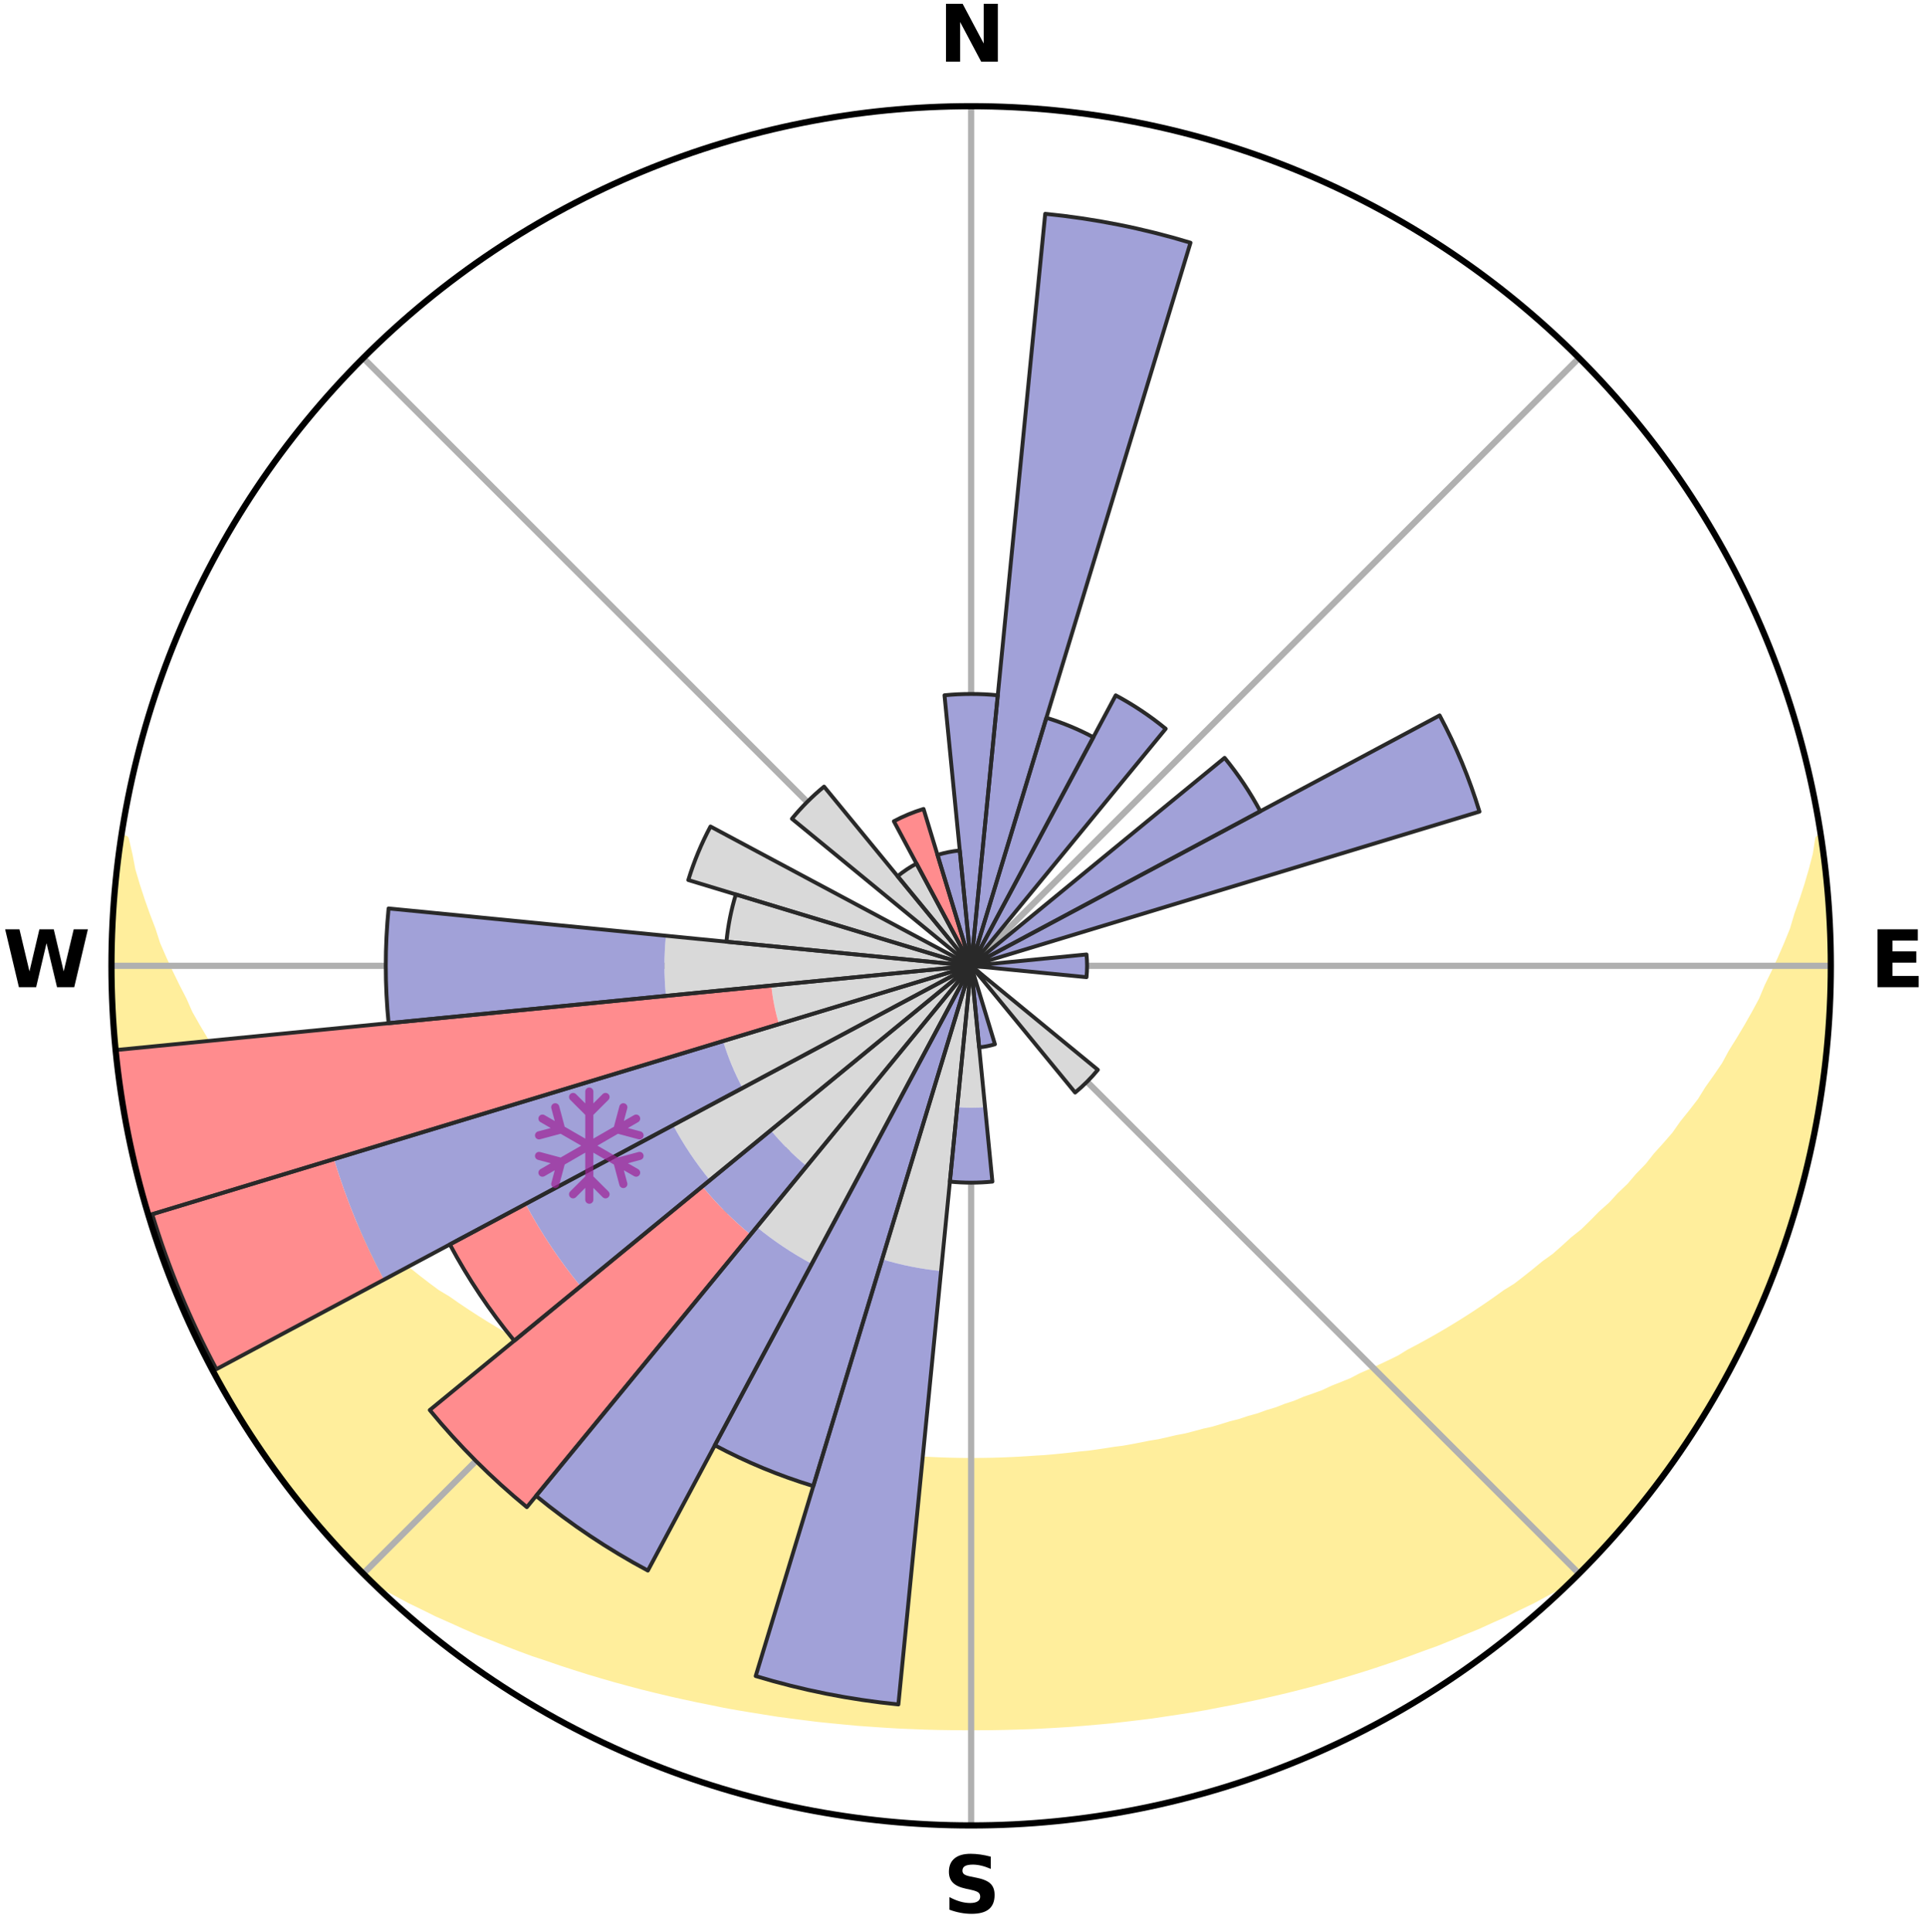 <?xml version="1.0" encoding="utf-8" standalone="no"?>
<!DOCTYPE svg PUBLIC "-//W3C//DTD SVG 1.1//EN"
  "http://www.w3.org/Graphics/SVG/1.1/DTD/svg11.dtd">
<svg xmlns:xlink="http://www.w3.org/1999/xlink" width="248.41pt" height="249.158pt" viewBox="0 0 248.41 249.158" xmlns="http://www.w3.org/2000/svg" version="1.1">
 <title>Ski Rose for Волен (Volen)</title>
 <defs>
  <style type="text/css">*{stroke-linejoin: round; stroke-linecap: butt}</style>
 </defs>
 <g id="figure_1">
  <g id="patch_1">
   <path d="M 0 249.158 
L 248.41 249.158 
L 248.41 0 
L 0 0 
z
" style="fill: #ffffff"/>
  </g>
  <g id="axes_1">
   <g id="patch_2">
    <path d="M 236.135 124.579 
C 236.135 110.018 233.267 95.599 227.695 82.147 
C 222.122 68.695 213.955 56.471 203.659 46.175 
C 193.363 35.879 181.139 27.711 167.687 22.139 
C 154.235 16.567 139.815 13.699 125.255 13.699 
C 110.694 13.699 96.275 16.567 82.823 22.139 
C 69.371 27.711 57.147 35.879 46.851 46.175 
C 36.555 56.471 28.387 68.695 22.815 82.147 
C 17.243 95.599 14.375 110.018 14.375 124.579 
C 14.375 139.14 17.243 153.559 22.815 167.011 
C 28.387 180.463 36.555 192.687 46.851 202.983 
C 57.147 213.279 69.371 221.447 82.823 227.019 
C 96.275 232.591 110.694 235.459 125.255 235.459 
C 139.815 235.459 154.235 232.591 167.687 227.019 
C 181.139 221.447 193.363 213.279 203.659 202.983 
C 213.955 192.687 222.122 180.463 227.695 167.011 
C 233.267 153.559 236.135 139.14 236.135 124.579 
M 125.255 124.579 
C 125.255 124.579 125.255 124.579 125.255 124.579 
C 125.255 124.579 125.255 124.579 125.255 124.579 
C 125.255 124.579 125.255 124.579 125.255 124.579 
C 125.255 124.579 125.255 124.579 125.255 124.579 
C 125.255 124.579 125.255 124.579 125.255 124.579 
C 125.255 124.579 125.255 124.579 125.255 124.579 
C 125.255 124.579 125.255 124.579 125.255 124.579 
C 125.255 124.579 125.255 124.579 125.255 124.579 
C 125.255 124.579 125.255 124.579 125.255 124.579 
C 125.255 124.579 125.255 124.579 125.255 124.579 
C 125.255 124.579 125.255 124.579 125.255 124.579 
C 125.255 124.579 125.255 124.579 125.255 124.579 
C 125.255 124.579 125.255 124.579 125.255 124.579 
C 125.255 124.579 125.255 124.579 125.255 124.579 
C 125.255 124.579 125.255 124.579 125.255 124.579 
C 125.255 124.579 125.255 124.579 125.255 124.579 
z
" style="fill: #ffffff"/>
   </g>
   <g id="PolyCollection_1">
    <defs>
     <path id="m16eeace890" d="M 234.896 -140.965 
L 234.614 -140.923 
L 234.304 -138.936 
L 233.787 -136.945 
L 233.21 -134.974 
L 232.578 -133.026 
L 231.897 -131.102 
L 231.338 -129.211 
L 230.575 -127.337 
L 229.773 -125.491 
L 228.935 -123.674 
L 228.063 -121.887 
L 227.327 -120.123 
L 226.392 -118.393 
L 225.427 -116.695 
L 224.434 -115.029 
L 223.414 -113.395 
L 222.536 -111.772 
L 221.465 -110.2 
L 220.372 -108.662 
L 219.42 -107.127 
L 218.283 -105.652 
L 217.126 -104.212 
L 216.111 -102.766 
L 214.916 -101.391 
L 213.706 -100.05 
L 212.636 -98.696 
L 211.394 -97.42 
L 210.292 -96.126 
L 209.023 -94.915 
L 207.893 -93.682 
L 206.601 -92.536 
L 205.445 -91.363 
L 204.278 -90.219 
L 202.957 -89.168 
L 201.77 -88.083 
L 200.573 -87.027 
L 199.232 -86.069 
L 198.02 -85.071 
L 196.8 -84.101 
L 195.574 -83.158 
L 194.218 -82.319 
L 192.983 -81.432 
L 191.743 -80.571 
L 190.5 -79.738 
L 189.253 -78.93 
L 188.003 -78.148 
L 186.752 -77.391 
L 185.499 -76.659 
L 184.245 -75.951 
L 182.991 -75.268 
L 181.737 -74.607 
L 180.577 -73.886 
L 179.322 -73.271 
L 178.069 -72.679 
L 176.818 -72.108 
L 175.569 -71.559 
L 174.401 -70.945 
L 173.156 -70.437 
L 171.914 -69.948 
L 170.745 -69.395 
L 169.508 -68.945 
L 168.276 -68.513 
L 167.109 -68.017 
L 165.884 -67.62 
L 164.718 -67.16 
L 163.5 -66.797 
L 162.337 -66.372 
L 161.127 -66.04 
L 159.967 -65.649 
L 158.767 -65.347 
L 157.611 -64.987 
L 156.455 -64.644 
L 155.267 -64.384 
L 154.116 -64.07 
L 152.966 -63.772 
L 151.791 -63.55 
L 150.646 -63.28 
L 149.502 -63.023 
L 148.339 -62.837 
L 147.201 -62.606 
L 146.063 -62.389 
L 144.927 -62.186 
L 143.779 -62.041 
L 142.648 -61.861 
L 141.518 -61.694 
L 140.389 -61.539 
L 139.254 -61.432 
L 138.129 -61.299 
L 137.006 -61.178 
L 135.883 -61.069 
L 134.761 -60.971 
L 133.638 -60.906 
L 132.518 -60.829 
L 131.4 -60.762 
L 130.282 -60.707 
L 129.164 -60.663 
L 128.047 -60.63 
L 126.93 -60.612 
L 125.813 -60.599 
L 124.696 -60.599 
L 123.58 -60.613 
L 122.463 -60.637 
L 121.346 -60.673 
L 120.229 -60.72 
L 119.112 -60.779 
L 117.992 -60.83 
L 116.872 -60.908 
L 115.752 -60.997 
L 114.632 -61.098 
L 113.51 -61.21 
L 112.381 -61.302 
L 111.256 -61.435 
L 110.13 -61.581 
L 109.003 -61.738 
L 107.875 -61.908 
L 106.732 -62.045 
L 105.599 -62.238 
L 104.465 -62.444 
L 103.329 -62.664 
L 102.172 -62.842 
L 101.032 -63.086 
L 99.891 -63.345 
L 98.721 -63.556 
L 97.575 -63.842 
L 96.428 -64.142 
L 95.246 -64.391 
L 94.094 -64.72 
L 92.942 -65.065 
L 91.747 -65.354 
L 90.59 -65.731 
L 89.387 -66.048 
L 88.227 -66.457 
L 87.015 -66.806 
L 85.852 -67.248 
L 84.633 -67.629 
L 83.468 -68.107 
L 82.241 -68.523 
L 81.075 -69.038 
L 79.842 -69.489 
L 78.605 -69.959 
L 77.438 -70.532 
L 76.197 -71.041 
L 74.952 -71.571 
L 73.787 -72.205 
L 72.54 -72.776 
L 71.29 -73.369 
L 70.039 -73.983 
L 68.787 -74.621 
L 67.534 -75.281 
L 66.382 -76.048 
L 65.132 -76.755 
L 63.883 -77.487 
L 62.635 -78.243 
L 61.39 -79.025 
L 60.147 -79.832 
L 58.907 -80.664 
L 57.671 -81.524 
L 56.317 -82.334 
L 55.088 -83.248 
L 53.865 -84.189 
L 52.649 -85.158 
L 51.441 -86.154 
L 50.105 -87.111 
L 48.911 -88.165 
L 47.727 -89.248 
L 46.411 -90.297 
L 45.247 -91.439 
L 44.095 -92.609 
L 42.807 -93.753 
L 41.679 -94.983 
L 40.414 -96.192 
L 39.316 -97.483 
L 38.078 -98.756 
L 37.011 -100.107 
L 35.804 -101.445 
L 34.613 -102.818 
L 33.601 -104.26 
L 32.447 -105.697 
L 31.313 -107.168 
L 30.365 -108.7 
L 29.274 -110.235 
L 28.207 -111.802 
L 27.331 -113.422 
L 26.314 -115.052 
L 25.324 -116.714 
L 24.362 -118.408 
L 23.597 -120.141 
L 22.695 -121.893 
L 21.825 -123.676 
L 20.988 -125.489 
L 20.188 -127.33 
L 19.59 -129.192 
L 18.866 -131.086 
L 18.185 -133.006 
L 17.551 -134.95 
L 16.969 -136.917 
L 16.595 -138.884 
L 16.13 -140.888 
L 15.706 -140.951 
L 15.706 -140.951 
L 15.42 -139.039 
L 15.176 -137.121 
L 14.956 -135.2 
L 14.778 -133.274 
L 14.624 -131.346 
L 14.513 -129.414 
L 14.425 -127.481 
L 14.381 -125.547 
L 14.512 -123.613 
L 14.523 -121.679 
L 14.578 -119.747 
L 14.666 -117.815 
L 14.773 -115.884 
L 14.927 -113.956 
L 15.098 -112.028 
L 15.458 -110.124 
L 15.709 -108.207 
L 15.974 -106.292 
L 16.29 -104.384 
L 16.618 -102.477 
L 17.135 -100.609 
L 17.523 -98.715 
L 17.967 -96.833 
L 18.419 -94.951 
L 19.058 -93.122 
L 19.597 -91.265 
L 20.142 -89.409 
L 20.745 -87.57 
L 21.477 -85.778 
L 22.142 -83.962 
L 22.839 -82.157 
L 23.66 -80.404 
L 24.39 -78.612 
L 25.179 -76.846 
L 26.087 -75.136 
L 26.911 -73.385 
L 27.904 -71.722 
L 28.79 -70.002 
L 29.733 -68.312 
L 30.766 -66.676 
L 31.751 -65.011 
L 32.887 -63.442 
L 33.936 -61.818 
L 35.022 -60.216 
L 36.138 -58.636 
L 37.3 -57.089 
L 38.493 -55.566 
L 39.723 -54.072 
L 40.942 -52.569 
L 42.234 -51.128 
L 43.517 -49.68 
L 44.837 -48.266 
L 46.177 -46.87 
L 47.688 -45.646 
L 49.429 -44.675 
L 51.183 -43.743 
L 52.915 -42.814 
L 54.689 -41.957 
L 56.434 -41.093 
L 58.219 -40.303 
L 59.978 -39.508 
L 61.736 -38.738 
L 63.527 -38.039 
L 65.292 -37.333 
L 67.055 -36.648 
L 68.822 -35.997 
L 70.61 -35.407 
L 72.372 -34.801 
L 74.136 -34.227 
L 75.896 -33.671 
L 77.658 -33.146 
L 79.415 -32.638 
L 81.173 -32.16 
L 82.926 -31.698 
L 84.681 -31.265 
L 86.429 -30.846 
L 88.179 -30.456 
L 89.923 -30.08 
L 91.668 -29.731 
L 93.399 -29.373 
L 95.137 -29.058 
L 96.875 -28.77 
L 98.608 -28.492 
L 100.334 -28.216 
L 102.065 -27.986 
L 103.791 -27.764 
L 105.514 -27.548 
L 107.238 -27.372 
L 108.96 -27.204 
L 110.678 -27.044 
L 112.398 -26.921 
L 114.115 -26.805 
L 115.83 -26.701 
L 117.546 -26.628 
L 119.26 -26.561 
L 120.973 -26.513 
L 122.686 -26.488 
L 124.399 -26.474 
L 126.111 -26.475 
L 127.824 -26.485 
L 129.536 -26.516 
L 131.25 -26.565 
L 132.964 -26.621 
L 134.679 -26.707 
L 136.395 -26.806 
L 138.113 -26.912 
L 139.83 -27.053 
L 141.55 -27.203 
L 143.273 -27.362 
L 144.994 -27.559 
L 146.719 -27.762 
L 148.448 -27.974 
L 150.172 -28.23 
L 151.903 -28.489 
L 153.639 -28.757 
L 155.374 -29.053 
L 157.105 -29.39 
L 158.847 -29.718 
L 160.589 -30.074 
L 162.336 -30.442 
L 164.083 -30.84 
L 165.835 -31.25 
L 167.587 -31.69 
L 169.344 -32.145 
L 171.099 -32.63 
L 172.86 -33.131 
L 174.619 -33.662 
L 176.383 -34.211 
L 178.144 -34.792 
L 179.91 -35.391 
L 181.672 -36.022 
L 183.438 -36.674 
L 185.229 -37.317 
L 186.99 -38.029 
L 188.755 -38.764 
L 190.545 -39.492 
L 192.3 -40.292 
L 194.085 -41.082 
L 195.834 -41.941 
L 197.608 -42.798 
L 199.337 -43.733 
L 201.091 -44.664 
L 202.798 -45.67 
L 204.339 -46.864 
L 205.678 -48.261 
L 207.003 -49.671 
L 208.278 -51.127 
L 209.532 -52.599 
L 210.763 -54.091 
L 212.012 -55.569 
L 213.193 -57.102 
L 214.357 -58.647 
L 215.478 -60.224 
L 216.62 -61.785 
L 217.681 -63.404 
L 218.753 -65.014 
L 219.793 -66.646 
L 220.706 -68.354 
L 221.673 -70.028 
L 222.6 -71.725 
L 223.596 -73.386 
L 224.458 -75.118 
L 225.262 -76.878 
L 226.142 -78.602 
L 226.896 -80.384 
L 227.577 -82.196 
L 228.383 -83.956 
L 229.11 -85.749 
L 229.722 -87.585 
L 230.373 -89.407 
L 230.913 -91.265 
L 231.549 -93.093 
L 232.087 -94.952 
L 232.586 -96.821 
L 232.982 -98.716 
L 233.48 -100.586 
L 233.867 -102.482 
L 234.216 -104.384 
L 234.609 -106.28 
L 234.828 -108.203 
L 235.152 -110.111 
L 235.356 -112.035 
L 235.611 -113.953 
L 235.742 -115.884 
L 235.928 -117.81 
L 235.987 -119.744 
L 235.961 -121.68 
L 236.094 -123.612 
L 235.999 -125.546 
L 236.014 -127.479 
L 235.995 -129.414 
L 235.848 -131.343 
L 235.761 -133.276 
L 235.548 -135.199 
L 235.394 -137.128 
L 235.115 -139.042 
L 234.896 -140.965 
z
" style="stroke: #ffee9c"/>
    </defs>
    <g clip-path="url(#p1e4c131db1)">
     <use xlink:href="#m16eeace890" x="0" y="249.158" style="fill: #ffee9c; stroke: #ffee9c"/>
    </g>
   </g>
   <g id="matplotlib.axis_1">
    <g id="xtick_1">
     <g id="line2d_1">
      <path d="M 125.255 124.579 
L 125.255 13.699 
" clip-path="url(#p1e4c131db1)" style="fill: none; stroke: #b0b0b0; stroke-width: 0.8; stroke-linecap: square"/>
     </g>
     <g id="text_1">
      <!-- N -->
      <g transform="translate(121.07 7.958) scale(0.1 -0.1)">
       <defs>
        <path id="DejaVuSans-Bold-4e" d="M 588 4666 
L 1931 4666 
L 3628 1466 
L 3628 4666 
L 4769 4666 
L 4769 0 
L 3425 0 
L 1728 3200 
L 1728 0 
L 588 0 
L 588 4666 
z
" transform="scale(0.016)"/>
       </defs>
       <use xlink:href="#DejaVuSans-Bold-4e"/>
      </g>
     </g>
    </g>
    <g id="xtick_2">
     <g id="line2d_2">
      <path d="M 125.255 124.579 
L 203.659 46.175 
" clip-path="url(#p1e4c131db1)" style="fill: none; stroke: #b0b0b0; stroke-width: 0.8; stroke-linecap: square"/>
     </g>
    </g>
    <g id="xtick_3">
     <g id="line2d_3">
      <path d="M 125.255 124.579 
L 236.135 124.579 
" clip-path="url(#p1e4c131db1)" style="fill: none; stroke: #b0b0b0; stroke-width: 0.8; stroke-linecap: square"/>
     </g>
     <g id="text_2">
      <!-- E -->
      <g transform="translate(241.219 127.338) scale(0.1 -0.1)">
       <defs>
        <path id="DejaVuSans-Bold-45" d="M 588 4666 
L 3834 4666 
L 3834 3756 
L 1791 3756 
L 1791 2888 
L 3713 2888 
L 3713 1978 
L 1791 1978 
L 1791 909 
L 3903 909 
L 3903 0 
L 588 0 
L 588 4666 
z
" transform="scale(0.016)"/>
       </defs>
       <use xlink:href="#DejaVuSans-Bold-45"/>
      </g>
     </g>
    </g>
    <g id="xtick_4">
     <g id="line2d_4">
      <path d="M 125.255 124.579 
L 203.659 202.983 
" clip-path="url(#p1e4c131db1)" style="fill: none; stroke: #b0b0b0; stroke-width: 0.8; stroke-linecap: square"/>
     </g>
    </g>
    <g id="xtick_5">
     <g id="line2d_5">
      <path d="M 125.255 124.579 
L 125.255 235.459 
" clip-path="url(#p1e4c131db1)" style="fill: none; stroke: #b0b0b0; stroke-width: 0.8; stroke-linecap: square"/>
     </g>
     <g id="text_3">
      <!-- S -->
      <g transform="translate(121.654 246.718) scale(0.1 -0.1)">
       <defs>
        <path id="DejaVuSans-Bold-53" d="M 3834 4519 
L 3834 3531 
Q 3450 3703 3084 3790 
Q 2719 3878 2394 3878 
Q 1963 3878 1756 3759 
Q 1550 3641 1550 3391 
Q 1550 3203 1689 3098 
Q 1828 2994 2194 2919 
L 2706 2816 
Q 3484 2659 3812 2340 
Q 4141 2022 4141 1434 
Q 4141 663 3683 286 
Q 3225 -91 2284 -91 
Q 1841 -91 1394 -6 
Q 947 78 500 244 
L 500 1259 
Q 947 1022 1364 901 
Q 1781 781 2169 781 
Q 2563 781 2772 912 
Q 2981 1044 2981 1288 
Q 2981 1506 2839 1625 
Q 2697 1744 2272 1838 
L 1806 1941 
Q 1106 2091 782 2419 
Q 459 2747 459 3303 
Q 459 4000 909 4375 
Q 1359 4750 2203 4750 
Q 2588 4750 2994 4692 
Q 3400 4634 3834 4519 
z
" transform="scale(0.016)"/>
       </defs>
       <use xlink:href="#DejaVuSans-Bold-53"/>
      </g>
     </g>
    </g>
    <g id="xtick_6">
     <g id="line2d_6">
      <path d="M 125.255 124.579 
L 46.851 202.983 
" clip-path="url(#p1e4c131db1)" style="fill: none; stroke: #b0b0b0; stroke-width: 0.8; stroke-linecap: square"/>
     </g>
    </g>
    <g id="xtick_7">
     <g id="line2d_7">
      <path d="M 125.255 124.579 
L 14.375 124.579 
" clip-path="url(#p1e4c131db1)" style="fill: none; stroke: #b0b0b0; stroke-width: 0.8; stroke-linecap: square"/>
     </g>
     <g id="text_4">
      <!-- W -->
      <g transform="translate(0.36 127.338) scale(0.1 -0.1)">
       <defs>
        <path id="DejaVuSans-Bold-57" d="M 191 4666 
L 1344 4666 
L 2150 1275 
L 2950 4666 
L 4109 4666 
L 4909 1275 
L 5716 4666 
L 6859 4666 
L 5759 0 
L 4372 0 
L 3525 3547 
L 2688 0 
L 1300 0 
L 191 4666 
z
" transform="scale(0.016)"/>
       </defs>
       <use xlink:href="#DejaVuSans-Bold-57"/>
      </g>
     </g>
    </g>
    <g id="xtick_8">
     <g id="line2d_8">
      <path d="M 125.255 124.579 
L 46.851 46.175 
" clip-path="url(#p1e4c131db1)" style="fill: none; stroke: #b0b0b0; stroke-width: 0.8; stroke-linecap: square"/>
     </g>
    </g>
   </g>
   <g id="matplotlib.axis_2"/>
   <g id="patch_3">
    <path d="M 125.255 124.579 
C 125.255 124.579 125.255 124.579 125.255 124.579 
C 125.255 124.579 125.255 124.579 125.255 124.579 
L 125.255 124.579 
C 125.255 124.579 125.255 124.579 125.255 124.579 
C 125.255 124.579 125.255 124.579 125.255 124.579 
z
" clip-path="url(#p1e4c131db1)" style="fill: #d9d9d9"/>
   </g>
   <g id="patch_4">
    <path d="M 125.255 124.579 
C 125.255 124.579 125.255 124.579 125.255 124.579 
C 125.255 124.579 125.255 124.579 125.255 124.579 
L 125.255 124.579 
C 125.255 124.579 125.255 124.579 125.255 124.579 
C 125.255 124.579 125.255 124.579 125.255 124.579 
z
" clip-path="url(#p1e4c131db1)" style="fill: #d9d9d9"/>
   </g>
   <g id="patch_5">
    <path d="M 125.255 124.579 
C 125.255 124.579 125.255 124.579 125.255 124.579 
C 125.255 124.579 125.255 124.579 125.255 124.579 
L 125.255 124.579 
C 125.255 124.579 125.255 124.579 125.255 124.579 
C 125.255 124.579 125.255 124.579 125.255 124.579 
z
" clip-path="url(#p1e4c131db1)" style="fill: #d9d9d9"/>
   </g>
   <g id="patch_6">
    <path d="M 125.255 124.579 
C 125.255 124.579 125.255 124.579 125.255 124.579 
C 125.255 124.579 125.255 124.579 125.255 124.579 
L 125.255 124.579 
C 125.255 124.579 125.255 124.579 125.255 124.579 
C 125.255 124.579 125.255 124.579 125.255 124.579 
z
" clip-path="url(#p1e4c131db1)" style="fill: #d9d9d9"/>
   </g>
   <g id="patch_7">
    <path d="M 125.255 124.579 
C 125.255 124.579 125.255 124.579 125.255 124.579 
C 125.255 124.579 125.255 124.579 125.255 124.579 
L 125.255 124.579 
C 125.255 124.579 125.255 124.579 125.255 124.579 
C 125.255 124.579 125.255 124.579 125.255 124.579 
z
" clip-path="url(#p1e4c131db1)" style="fill: #d9d9d9"/>
   </g>
   <g id="patch_8">
    <path d="M 125.255 124.579 
C 125.255 124.579 125.255 124.579 125.255 124.579 
C 125.255 124.579 125.255 124.579 125.255 124.579 
L 125.255 124.579 
C 125.255 124.579 125.255 124.579 125.255 124.579 
C 125.255 124.579 125.255 124.579 125.255 124.579 
z
" clip-path="url(#p1e4c131db1)" style="fill: #d9d9d9"/>
   </g>
   <g id="patch_9">
    <path d="M 125.255 124.579 
C 125.255 124.579 125.255 124.579 125.255 124.579 
C 125.255 124.579 125.255 124.579 125.255 124.579 
L 125.255 124.579 
C 125.255 124.579 125.255 124.579 125.255 124.579 
C 125.255 124.579 125.255 124.579 125.255 124.579 
z
" clip-path="url(#p1e4c131db1)" style="fill: #d9d9d9"/>
   </g>
   <g id="patch_10">
    <path d="M 125.255 124.579 
C 125.255 124.579 125.255 124.579 125.255 124.579 
C 125.255 124.579 125.255 124.579 125.255 124.579 
L 125.255 124.579 
C 125.255 124.579 125.255 124.579 125.255 124.579 
C 125.255 124.579 125.255 124.579 125.255 124.579 
z
" clip-path="url(#p1e4c131db1)" style="fill: #d9d9d9"/>
   </g>
   <g id="patch_11">
    <path d="M 125.255 124.579 
C 125.255 124.579 125.255 124.579 125.255 124.579 
C 125.255 124.579 125.255 124.579 125.255 124.579 
L 125.255 124.579 
C 125.255 124.579 125.255 124.579 125.255 124.579 
C 125.255 124.579 125.255 124.579 125.255 124.579 
z
" clip-path="url(#p1e4c131db1)" style="fill: #d9d9d9"/>
   </g>
   <g id="patch_12">
    <path d="M 125.255 124.579 
C 125.255 124.579 125.255 124.579 125.255 124.579 
C 125.255 124.579 125.255 124.579 125.255 124.579 
L 125.255 124.579 
C 125.255 124.579 125.255 124.579 125.255 124.579 
C 125.255 124.579 125.255 124.579 125.255 124.579 
z
" clip-path="url(#p1e4c131db1)" style="fill: #d9d9d9"/>
   </g>
   <g id="patch_13">
    <path d="M 125.255 124.579 
C 125.255 124.579 125.255 124.579 125.255 124.579 
C 125.255 124.579 125.255 124.579 125.255 124.579 
L 125.255 124.579 
C 125.255 124.579 125.255 124.579 125.255 124.579 
C 125.255 124.579 125.255 124.579 125.255 124.579 
z
" clip-path="url(#p1e4c131db1)" style="fill: #d9d9d9"/>
   </g>
   <g id="patch_14">
    <path d="M 125.255 124.579 
C 125.255 124.579 125.255 124.579 125.255 124.579 
C 125.255 124.579 125.255 124.579 125.255 124.579 
L 125.255 124.579 
C 125.255 124.579 125.255 124.579 125.255 124.579 
C 125.255 124.579 125.255 124.579 125.255 124.579 
z
" clip-path="url(#p1e4c131db1)" style="fill: #d9d9d9"/>
   </g>
   <g id="patch_15">
    <path d="M 125.255 124.579 
C 125.255 124.579 125.255 124.579 125.255 124.579 
C 125.255 124.579 125.255 124.579 125.255 124.579 
L 138.668 140.924 
C 139.203 140.485 139.717 140.019 140.206 139.53 
C 140.695 139.041 141.16 138.528 141.599 137.993 
z
" clip-path="url(#p1e4c131db1)" style="fill: #d9d9d9"/>
   </g>
   <g id="patch_16">
    <path d="M 125.255 124.579 
C 125.255 124.579 125.255 124.579 125.255 124.579 
C 125.255 124.579 125.255 124.579 125.255 124.579 
L 125.255 124.579 
C 125.255 124.579 125.255 124.579 125.255 124.579 
C 125.255 124.579 125.255 124.579 125.255 124.579 
z
" clip-path="url(#p1e4c131db1)" style="fill: #d9d9d9"/>
   </g>
   <g id="patch_17">
    <path d="M 125.255 124.579 
C 125.255 124.579 125.255 124.579 125.255 124.579 
C 125.255 124.579 125.255 124.579 125.255 124.579 
L 125.255 124.579 
C 125.255 124.579 125.255 124.579 125.255 124.579 
C 125.255 124.579 125.255 124.579 125.255 124.579 
z
" clip-path="url(#p1e4c131db1)" style="fill: #d9d9d9"/>
   </g>
   <g id="patch_18">
    <path d="M 125.255 124.579 
C 125.255 124.579 125.255 124.579 125.255 124.579 
C 125.255 124.579 125.255 124.579 125.255 124.579 
L 125.255 124.579 
C 125.255 124.579 125.255 124.579 125.255 124.579 
C 125.255 124.579 125.255 124.579 125.255 124.579 
z
" clip-path="url(#p1e4c131db1)" style="fill: #d9d9d9"/>
   </g>
   <g id="patch_19">
    <path d="M 125.255 124.579 
C 125.255 124.579 125.255 124.579 125.255 124.579 
C 125.255 124.579 125.255 124.579 125.255 124.579 
L 123.46 142.802 
C 124.056 142.861 124.655 142.89 125.255 142.89 
C 125.854 142.89 126.453 142.861 127.05 142.802 
z
" clip-path="url(#p1e4c131db1)" style="fill: #d9d9d9"/>
   </g>
   <g id="patch_20">
    <path d="M 125.255 124.579 
C 125.255 124.579 125.255 124.579 125.255 124.579 
C 125.255 124.579 125.255 124.579 125.255 124.579 
L 113.772 162.433 
C 115.011 162.808 116.268 163.123 117.538 163.376 
C 118.808 163.628 120.089 163.818 121.378 163.945 
z
" clip-path="url(#p1e4c131db1)" style="fill: #d9d9d9"/>
   </g>
   <g id="patch_21">
    <path d="M 125.255 124.579 
C 125.255 124.579 125.255 124.579 125.255 124.579 
C 125.255 124.579 125.255 124.579 125.255 124.579 
L 125.255 124.579 
C 125.255 124.579 125.255 124.579 125.255 124.579 
C 125.255 124.579 125.255 124.579 125.255 124.579 
z
" clip-path="url(#p1e4c131db1)" style="fill: #d9d9d9"/>
   </g>
   <g id="patch_22">
    <path d="M 125.255 124.579 
C 125.255 124.579 125.255 124.579 125.255 124.579 
C 125.255 124.579 125.255 124.579 125.255 124.579 
L 97.602 158.274 
C 98.705 159.179 99.852 160.03 101.038 160.822 
C 102.224 161.615 103.449 162.349 104.707 163.022 
z
" clip-path="url(#p1e4c131db1)" style="fill: #d9d9d9"/>
   </g>
   <g id="patch_23">
    <path d="M 125.255 124.579 
C 125.255 124.579 125.255 124.579 125.255 124.579 
C 125.255 124.579 125.255 124.579 125.255 124.579 
L 99.412 145.788 
C 100.106 146.634 100.841 147.445 101.615 148.219 
C 102.389 148.993 103.2 149.728 104.046 150.422 
z
" clip-path="url(#p1e4c131db1)" style="fill: #d9d9d9"/>
   </g>
   <g id="patch_24">
    <path d="M 125.255 124.579 
C 125.255 124.579 125.255 124.579 125.255 124.579 
C 125.255 124.579 125.255 124.579 125.255 124.579 
L 86.812 145.127 
C 87.485 146.385 88.219 147.61 89.012 148.796 
C 89.804 149.982 90.655 151.129 91.56 152.232 
z
" clip-path="url(#p1e4c131db1)" style="fill: #d9d9d9"/>
   </g>
   <g id="patch_25">
    <path d="M 125.255 124.579 
C 125.255 124.579 125.255 124.579 125.255 124.579 
C 125.255 124.579 125.255 124.579 125.255 124.579 
L 93.263 134.284 
C 93.58 135.331 93.949 136.362 94.368 137.373 
C 94.787 138.384 95.255 139.374 95.771 140.339 
z
" clip-path="url(#p1e4c131db1)" style="fill: #d9d9d9"/>
   </g>
   <g id="patch_26">
    <path d="M 125.255 124.579 
C 125.255 124.579 125.255 124.579 125.255 124.579 
C 125.255 124.579 125.255 124.579 125.255 124.579 
L 99.484 127.117 
C 99.567 127.961 99.691 128.8 99.856 129.631 
C 100.022 130.462 100.228 131.285 100.474 132.096 
z
" clip-path="url(#p1e4c131db1)" style="fill: #d9d9d9"/>
   </g>
   <g id="patch_27">
    <path d="M 125.255 124.579 
C 125.255 124.579 125.255 124.579 125.255 124.579 
C 125.255 124.579 125.255 124.579 125.255 124.579 
L 85.889 120.702 
C 85.762 121.99 85.698 123.284 85.698 124.579 
C 85.698 125.874 85.762 127.168 85.889 128.456 
z
" clip-path="url(#p1e4c131db1)" style="fill: #d9d9d9"/>
   </g>
   <g id="patch_28">
    <path d="M 125.255 124.579 
C 125.255 124.579 125.255 124.579 125.255 124.579 
C 125.255 124.579 125.255 124.579 125.255 124.579 
L 94.905 115.372 
C 94.603 116.366 94.351 117.373 94.148 118.392 
C 93.946 119.41 93.793 120.437 93.692 121.47 
z
" clip-path="url(#p1e4c131db1)" style="fill: #d9d9d9"/>
   </g>
   <g id="patch_29">
    <path d="M 125.255 124.579 
C 125.255 124.579 125.255 124.579 125.255 124.579 
C 125.255 124.579 125.255 124.579 125.255 124.579 
L 91.638 106.61 
C 91.05 107.711 90.516 108.839 90.039 109.992 
C 89.561 111.145 89.14 112.32 88.778 113.514 
z
" clip-path="url(#p1e4c131db1)" style="fill: #d9d9d9"/>
   </g>
   <g id="patch_30">
    <path d="M 125.255 124.579 
C 125.255 124.579 125.255 124.579 125.255 124.579 
C 125.255 124.579 125.255 124.579 125.255 124.579 
L 125.255 124.579 
C 125.255 124.579 125.255 124.579 125.255 124.579 
C 125.255 124.579 125.255 124.579 125.255 124.579 
z
" clip-path="url(#p1e4c131db1)" style="fill: #d9d9d9"/>
   </g>
   <g id="patch_31">
    <path d="M 125.255 124.579 
C 125.255 124.579 125.255 124.579 125.255 124.579 
C 125.255 124.579 125.255 124.579 125.255 124.579 
L 106.285 101.464 
C 105.529 102.085 104.803 102.743 104.111 103.435 
C 103.419 104.127 102.761 104.853 102.14 105.609 
z
" clip-path="url(#p1e4c131db1)" style="fill: #d9d9d9"/>
   </g>
   <g id="patch_32">
    <path d="M 125.255 124.579 
C 125.255 124.579 125.255 124.579 125.255 124.579 
C 125.255 124.579 125.255 124.579 125.255 124.579 
L 118.207 111.393 
C 117.775 111.624 117.355 111.876 116.948 112.148 
C 116.542 112.42 116.148 112.711 115.77 113.022 
z
" clip-path="url(#p1e4c131db1)" style="fill: #d9d9d9"/>
   </g>
   <g id="patch_33">
    <path d="M 125.255 124.579 
C 125.255 124.579 125.255 124.579 125.255 124.579 
C 125.255 124.579 125.255 124.579 125.255 124.579 
L 125.255 124.579 
C 125.255 124.579 125.255 124.579 125.255 124.579 
C 125.255 124.579 125.255 124.579 125.255 124.579 
z
" clip-path="url(#p1e4c131db1)" style="fill: #d9d9d9"/>
   </g>
   <g id="patch_34">
    <path d="M 125.255 124.579 
C 125.255 124.579 125.255 124.579 125.255 124.579 
C 125.255 124.579 125.255 124.579 125.255 124.579 
L 125.255 124.579 
C 125.255 124.579 125.255 124.579 125.255 124.579 
C 125.255 124.579 125.255 124.579 125.255 124.579 
z
" clip-path="url(#p1e4c131db1)" style="fill: #d9d9d9"/>
   </g>
   <g id="patch_35">
    <path d="M 125.255 124.579 
C 125.255 124.579 125.255 124.579 125.255 124.579 
C 125.255 124.579 125.255 124.579 125.255 124.579 
L 128.692 89.685 
C 127.55 89.572 126.403 89.516 125.255 89.516 
C 124.107 89.516 122.96 89.572 121.818 89.685 
z
" clip-path="url(#p1e4c131db1)" style="fill: #a1a1d8"/>
   </g>
   <g id="patch_36">
    <path d="M 125.255 124.579 
C 125.255 124.579 125.255 124.579 125.255 124.579 
C 125.255 124.579 125.255 124.579 125.255 124.579 
L 153.549 31.307 
C 150.496 30.381 147.399 29.605 144.27 28.983 
C 141.141 28.361 137.983 27.892 134.808 27.579 
z
" clip-path="url(#p1e4c131db1)" style="fill: #a1a1d8"/>
   </g>
   <g id="patch_37">
    <path d="M 125.255 124.579 
C 125.255 124.579 125.255 124.579 125.255 124.579 
C 125.255 124.579 125.255 124.579 125.255 124.579 
L 141.014 95.095 
C 140.049 94.579 139.06 94.111 138.049 93.692 
C 137.038 93.274 136.007 92.905 134.96 92.587 
z
" clip-path="url(#p1e4c131db1)" style="fill: #a1a1d8"/>
   </g>
   <g id="patch_38">
    <path d="M 125.255 124.579 
C 125.255 124.579 125.255 124.579 125.255 124.579 
C 125.255 124.579 125.255 124.579 125.255 124.579 
L 150.349 94.001 
C 149.349 93.18 148.308 92.408 147.231 91.689 
C 146.155 90.969 145.044 90.303 143.902 89.693 
z
" clip-path="url(#p1e4c131db1)" style="fill: #a1a1d8"/>
   </g>
   <g id="patch_39">
    <path d="M 125.255 124.579 
C 125.255 124.579 125.255 124.579 125.255 124.579 
C 125.255 124.579 125.255 124.579 125.255 124.579 
L 125.255 124.579 
C 125.255 124.579 125.255 124.579 125.255 124.579 
C 125.255 124.579 125.255 124.579 125.255 124.579 
z
" clip-path="url(#p1e4c131db1)" style="fill: #a1a1d8"/>
   </g>
   <g id="patch_40">
    <path d="M 125.255 124.579 
C 125.255 124.579 125.255 124.579 125.255 124.579 
C 125.255 124.579 125.255 124.579 125.255 124.579 
L 162.55 104.645 
C 161.897 103.424 161.185 102.236 160.416 101.085 
C 159.647 99.934 158.822 98.822 157.944 97.752 
z
" clip-path="url(#p1e4c131db1)" style="fill: #a1a1d8"/>
   </g>
   <g id="patch_41">
    <path d="M 125.255 124.579 
C 125.255 124.579 125.255 124.579 125.255 124.579 
C 125.255 124.579 125.255 124.579 125.255 124.579 
L 190.819 104.69 
C 190.168 102.544 189.412 100.432 188.554 98.36 
C 187.696 96.288 186.736 94.259 185.679 92.282 
z
" clip-path="url(#p1e4c131db1)" style="fill: #a1a1d8"/>
   </g>
   <g id="patch_42">
    <path d="M 125.255 124.579 
C 125.255 124.579 125.255 124.579 125.255 124.579 
C 125.255 124.579 125.255 124.579 125.255 124.579 
L 125.255 124.579 
C 125.255 124.579 125.255 124.579 125.255 124.579 
C 125.255 124.579 125.255 124.579 125.255 124.579 
z
" clip-path="url(#p1e4c131db1)" style="fill: #a1a1d8"/>
   </g>
   <g id="patch_43">
    <path d="M 125.255 124.579 
C 125.255 124.579 125.255 124.579 125.255 124.579 
C 125.255 124.579 125.255 124.579 125.255 124.579 
L 140.134 126.045 
C 140.182 125.558 140.206 125.068 140.206 124.579 
C 140.206 124.09 140.182 123.601 140.134 123.114 
z
" clip-path="url(#p1e4c131db1)" style="fill: #a1a1d8"/>
   </g>
   <g id="patch_44">
    <path d="M 125.255 124.579 
C 125.255 124.579 125.255 124.579 125.255 124.579 
C 125.255 124.579 125.255 124.579 125.255 124.579 
L 125.255 124.579 
C 125.255 124.579 125.255 124.579 125.255 124.579 
C 125.255 124.579 125.255 124.579 125.255 124.579 
z
" clip-path="url(#p1e4c131db1)" style="fill: #a1a1d8"/>
   </g>
   <g id="patch_45">
    <path d="M 125.255 124.579 
C 125.255 124.579 125.255 124.579 125.255 124.579 
C 125.255 124.579 125.255 124.579 125.255 124.579 
L 125.255 124.579 
C 125.255 124.579 125.255 124.579 125.255 124.579 
C 125.255 124.579 125.255 124.579 125.255 124.579 
z
" clip-path="url(#p1e4c131db1)" style="fill: #a1a1d8"/>
   </g>
   <g id="patch_46">
    <path d="M 125.255 124.579 
C 125.255 124.579 125.255 124.579 125.255 124.579 
C 125.255 124.579 125.255 124.579 125.255 124.579 
L 125.255 124.579 
C 125.255 124.579 125.255 124.579 125.255 124.579 
C 125.255 124.579 125.255 124.579 125.255 124.579 
z
" clip-path="url(#p1e4c131db1)" style="fill: #a1a1d8"/>
   </g>
   <g id="patch_47">
    <path d="M 141.599 137.993 
C 141.16 138.528 140.695 139.041 140.206 139.53 
C 139.717 140.019 139.203 140.485 138.668 140.924 
L 138.668 140.924 
C 139.203 140.485 139.717 140.019 140.206 139.53 
C 140.695 139.041 141.16 138.528 141.599 137.993 
z
" clip-path="url(#p1e4c131db1)" style="fill: #a1a1d8"/>
   </g>
   <g id="patch_48">
    <path d="M 125.255 124.579 
C 125.255 124.579 125.255 124.579 125.255 124.579 
C 125.255 124.579 125.255 124.579 125.255 124.579 
L 125.255 124.579 
C 125.255 124.579 125.255 124.579 125.255 124.579 
C 125.255 124.579 125.255 124.579 125.255 124.579 
z
" clip-path="url(#p1e4c131db1)" style="fill: #a1a1d8"/>
   </g>
   <g id="patch_49">
    <path d="M 125.255 124.579 
C 125.255 124.579 125.255 124.579 125.255 124.579 
C 125.255 124.579 125.255 124.579 125.255 124.579 
L 125.255 124.579 
C 125.255 124.579 125.255 124.579 125.255 124.579 
C 125.255 124.579 125.255 124.579 125.255 124.579 
z
" clip-path="url(#p1e4c131db1)" style="fill: #a1a1d8"/>
   </g>
   <g id="patch_50">
    <path d="M 125.255 124.579 
C 125.255 124.579 125.255 124.579 125.255 124.579 
C 125.255 124.579 125.255 124.579 125.255 124.579 
L 126.291 135.1 
C 126.635 135.066 126.978 135.015 127.317 134.948 
C 127.657 134.88 127.993 134.796 128.324 134.696 
z
" clip-path="url(#p1e4c131db1)" style="fill: #a1a1d8"/>
   </g>
   <g id="patch_51">
    <path d="M 127.05 142.802 
C 126.453 142.861 125.854 142.89 125.255 142.89 
C 124.655 142.89 124.056 142.861 123.46 142.802 
L 122.513 152.415 
C 123.424 152.505 124.339 152.55 125.255 152.55 
C 126.17 152.55 127.085 152.505 127.996 152.415 
z
" clip-path="url(#p1e4c131db1)" style="fill: #a1a1d8"/>
   </g>
   <g id="patch_52">
    <path d="M 121.378 163.945 
C 120.089 163.818 118.808 163.628 117.538 163.376 
C 116.268 163.123 115.011 162.808 113.772 162.433 
L 97.465 216.19 
C 100.463 217.1 103.505 217.862 106.578 218.473 
C 109.651 219.084 112.753 219.544 115.871 219.852 
z
" clip-path="url(#p1e4c131db1)" style="fill: #a1a1d8"/>
   </g>
   <g id="patch_53">
    <path d="M 125.255 124.579 
C 125.255 124.579 125.255 124.579 125.255 124.579 
C 125.255 124.579 125.255 124.579 125.255 124.579 
L 92.197 186.425 
C 94.222 187.507 96.298 188.489 98.419 189.368 
C 100.539 190.246 102.702 191.02 104.898 191.686 
z
" clip-path="url(#p1e4c131db1)" style="fill: #a1a1d8"/>
   </g>
   <g id="patch_54">
    <path d="M 104.707 163.022 
C 103.449 162.349 102.224 161.615 101.038 160.822 
C 99.852 160.03 98.705 159.179 97.602 158.274 
L 69.142 192.953 
C 71.38 194.79 73.707 196.515 76.114 198.124 
C 78.521 199.732 81.006 201.222 83.559 202.586 
z
" clip-path="url(#p1e4c131db1)" style="fill: #a1a1d8"/>
   </g>
   <g id="patch_55">
    <path d="M 104.046 150.422 
C 103.2 149.728 102.389 148.993 101.615 148.219 
C 100.841 147.445 100.106 146.634 99.412 145.788 
L 90.583 153.034 
C 91.514 154.168 92.501 155.257 93.539 156.295 
C 94.577 157.333 95.665 158.32 96.8 159.251 
z
" clip-path="url(#p1e4c131db1)" style="fill: #a1a1d8"/>
   </g>
   <g id="patch_56">
    <path d="M 91.56 152.232 
C 90.655 151.129 89.804 149.982 89.012 148.796 
C 88.219 147.61 87.485 146.385 86.812 145.127 
L 67.78 155.3 
C 68.785 157.181 69.883 159.012 71.068 160.786 
C 72.253 162.559 73.524 164.274 74.878 165.923 
z
" clip-path="url(#p1e4c131db1)" style="fill: #a1a1d8"/>
   </g>
   <g id="patch_57">
    <path d="M 95.771 140.339 
C 95.255 139.374 94.787 138.384 94.368 137.373 
C 93.949 136.362 93.58 135.331 93.263 134.284 
L 43.066 149.511 
C 43.882 152.201 44.83 154.849 45.905 157.447 
C 46.981 160.044 48.184 162.587 49.509 165.066 
z
" clip-path="url(#p1e4c131db1)" style="fill: #a1a1d8"/>
   </g>
   <g id="patch_58">
    <path d="M 100.474 132.096 
C 100.228 131.285 100.022 130.462 99.856 129.631 
C 99.691 128.8 99.567 127.961 99.484 127.117 
L 99.484 127.117 
C 99.567 127.961 99.691 128.8 99.856 129.631 
C 100.022 130.462 100.228 131.285 100.474 132.096 
z
" clip-path="url(#p1e4c131db1)" style="fill: #a1a1d8"/>
   </g>
   <g id="patch_59">
    <path d="M 85.889 128.456 
C 85.762 127.168 85.698 125.874 85.698 124.579 
C 85.698 123.284 85.762 121.99 85.889 120.702 
L 50.119 117.179 
C 49.877 119.638 49.756 122.108 49.756 124.579 
C 49.756 127.05 49.877 129.52 50.119 131.979 
z
" clip-path="url(#p1e4c131db1)" style="fill: #a1a1d8"/>
   </g>
   <g id="patch_60">
    <path d="M 93.692 121.47 
C 93.793 120.437 93.946 119.41 94.148 118.392 
C 94.351 117.373 94.603 116.366 94.905 115.372 
L 94.905 115.372 
C 94.603 116.366 94.351 117.373 94.148 118.392 
C 93.946 119.41 93.793 120.437 93.692 121.47 
z
" clip-path="url(#p1e4c131db1)" style="fill: #a1a1d8"/>
   </g>
   <g id="patch_61">
    <path d="M 88.778 113.514 
C 89.14 112.32 89.561 111.145 90.039 109.992 
C 90.516 108.839 91.05 107.711 91.638 106.61 
L 91.638 106.61 
C 91.05 107.711 90.516 108.839 90.039 109.992 
C 89.561 111.145 89.14 112.32 88.778 113.514 
z
" clip-path="url(#p1e4c131db1)" style="fill: #a1a1d8"/>
   </g>
   <g id="patch_62">
    <path d="M 125.255 124.579 
C 125.255 124.579 125.255 124.579 125.255 124.579 
C 125.255 124.579 125.255 124.579 125.255 124.579 
L 125.255 124.579 
C 125.255 124.579 125.255 124.579 125.255 124.579 
C 125.255 124.579 125.255 124.579 125.255 124.579 
z
" clip-path="url(#p1e4c131db1)" style="fill: #a1a1d8"/>
   </g>
   <g id="patch_63">
    <path d="M 102.14 105.609 
C 102.761 104.853 103.419 104.127 104.111 103.435 
C 104.803 102.743 105.529 102.085 106.285 101.464 
L 106.285 101.464 
C 105.529 102.085 104.803 102.743 104.111 103.435 
C 103.419 104.127 102.761 104.853 102.14 105.609 
z
" clip-path="url(#p1e4c131db1)" style="fill: #a1a1d8"/>
   </g>
   <g id="patch_64">
    <path d="M 115.77 113.022 
C 116.148 112.711 116.542 112.42 116.948 112.148 
C 117.355 111.876 117.775 111.624 118.207 111.393 
L 118.207 111.393 
C 117.775 111.624 117.355 111.876 116.948 112.148 
C 116.542 112.42 116.148 112.711 115.77 113.022 
z
" clip-path="url(#p1e4c131db1)" style="fill: #a1a1d8"/>
   </g>
   <g id="patch_65">
    <path d="M 125.255 124.579 
C 125.255 124.579 125.255 124.579 125.255 124.579 
C 125.255 124.579 125.255 124.579 125.255 124.579 
L 125.255 124.579 
C 125.255 124.579 125.255 124.579 125.255 124.579 
C 125.255 124.579 125.255 124.579 125.255 124.579 
z
" clip-path="url(#p1e4c131db1)" style="fill: #a1a1d8"/>
   </g>
   <g id="patch_66">
    <path d="M 125.255 124.579 
C 125.255 124.579 125.255 124.579 125.255 124.579 
C 125.255 124.579 125.255 124.579 125.255 124.579 
L 123.789 109.7 
C 123.302 109.748 122.818 109.82 122.338 109.915 
C 121.858 110.011 121.383 110.13 120.915 110.272 
z
" clip-path="url(#p1e4c131db1)" style="fill: #a1a1d8"/>
   </g>
   <g id="patch_67">
    <path d="M 121.818 89.685 
C 122.96 89.572 124.107 89.516 125.255 89.516 
C 126.403 89.516 127.55 89.572 128.692 89.685 
L 128.692 89.685 
C 127.55 89.572 126.403 89.516 125.255 89.516 
C 124.107 89.516 122.96 89.572 121.818 89.685 
z
" clip-path="url(#p1e4c131db1)" style="fill: #ff8c8e"/>
   </g>
   <g id="patch_68">
    <path d="M 134.808 27.579 
C 137.983 27.892 141.141 28.361 144.27 28.983 
C 147.399 29.605 150.496 30.381 153.549 31.307 
L 153.549 31.307 
C 150.496 30.381 147.399 29.605 144.27 28.983 
C 141.141 28.361 137.983 27.892 134.808 27.579 
z
" clip-path="url(#p1e4c131db1)" style="fill: #ff8c8e"/>
   </g>
   <g id="patch_69">
    <path d="M 134.96 92.587 
C 136.007 92.905 137.038 93.274 138.049 93.692 
C 139.06 94.111 140.049 94.579 141.014 95.095 
L 141.014 95.095 
C 140.049 94.579 139.06 94.111 138.049 93.692 
C 137.038 93.274 136.007 92.905 134.96 92.587 
z
" clip-path="url(#p1e4c131db1)" style="fill: #ff8c8e"/>
   </g>
   <g id="patch_70">
    <path d="M 143.902 89.693 
C 145.044 90.303 146.155 90.969 147.231 91.689 
C 148.308 92.408 149.349 93.18 150.349 94.001 
L 150.349 94.001 
C 149.349 93.18 148.308 92.408 147.231 91.689 
C 146.155 90.969 145.044 90.303 143.902 89.693 
z
" clip-path="url(#p1e4c131db1)" style="fill: #ff8c8e"/>
   </g>
   <g id="patch_71">
    <path d="M 125.255 124.579 
C 125.255 124.579 125.255 124.579 125.255 124.579 
C 125.255 124.579 125.255 124.579 125.255 124.579 
L 125.255 124.579 
C 125.255 124.579 125.255 124.579 125.255 124.579 
C 125.255 124.579 125.255 124.579 125.255 124.579 
z
" clip-path="url(#p1e4c131db1)" style="fill: #ff8c8e"/>
   </g>
   <g id="patch_72">
    <path d="M 157.944 97.752 
C 158.822 98.822 159.647 99.934 160.416 101.085 
C 161.185 102.236 161.897 103.424 162.55 104.645 
L 162.55 104.645 
C 161.897 103.424 161.185 102.236 160.416 101.085 
C 159.647 99.934 158.822 98.822 157.944 97.752 
z
" clip-path="url(#p1e4c131db1)" style="fill: #ff8c8e"/>
   </g>
   <g id="patch_73">
    <path d="M 185.679 92.282 
C 186.736 94.259 187.696 96.288 188.554 98.36 
C 189.412 100.432 190.168 102.544 190.819 104.69 
L 190.819 104.69 
C 190.168 102.544 189.412 100.432 188.554 98.36 
C 187.696 96.288 186.736 94.259 185.679 92.282 
z
" clip-path="url(#p1e4c131db1)" style="fill: #ff8c8e"/>
   </g>
   <g id="patch_74">
    <path d="M 125.255 124.579 
C 125.255 124.579 125.255 124.579 125.255 124.579 
C 125.255 124.579 125.255 124.579 125.255 124.579 
L 125.255 124.579 
C 125.255 124.579 125.255 124.579 125.255 124.579 
C 125.255 124.579 125.255 124.579 125.255 124.579 
z
" clip-path="url(#p1e4c131db1)" style="fill: #ff8c8e"/>
   </g>
   <g id="patch_75">
    <path d="M 140.134 123.114 
C 140.182 123.601 140.206 124.09 140.206 124.579 
C 140.206 125.068 140.182 125.558 140.134 126.045 
L 140.134 126.045 
C 140.182 125.558 140.206 125.068 140.206 124.579 
C 140.206 124.09 140.182 123.601 140.134 123.114 
z
" clip-path="url(#p1e4c131db1)" style="fill: #ff8c8e"/>
   </g>
   <g id="patch_76">
    <path d="M 125.255 124.579 
C 125.255 124.579 125.255 124.579 125.255 124.579 
C 125.255 124.579 125.255 124.579 125.255 124.579 
L 125.255 124.579 
C 125.255 124.579 125.255 124.579 125.255 124.579 
C 125.255 124.579 125.255 124.579 125.255 124.579 
z
" clip-path="url(#p1e4c131db1)" style="fill: #ff8c8e"/>
   </g>
   <g id="patch_77">
    <path d="M 125.255 124.579 
C 125.255 124.579 125.255 124.579 125.255 124.579 
C 125.255 124.579 125.255 124.579 125.255 124.579 
L 125.255 124.579 
C 125.255 124.579 125.255 124.579 125.255 124.579 
C 125.255 124.579 125.255 124.579 125.255 124.579 
z
" clip-path="url(#p1e4c131db1)" style="fill: #ff8c8e"/>
   </g>
   <g id="patch_78">
    <path d="M 125.255 124.579 
C 125.255 124.579 125.255 124.579 125.255 124.579 
C 125.255 124.579 125.255 124.579 125.255 124.579 
L 125.255 124.579 
C 125.255 124.579 125.255 124.579 125.255 124.579 
C 125.255 124.579 125.255 124.579 125.255 124.579 
z
" clip-path="url(#p1e4c131db1)" style="fill: #ff8c8e"/>
   </g>
   <g id="patch_79">
    <path d="M 141.599 137.993 
C 141.16 138.528 140.695 139.041 140.206 139.53 
C 139.717 140.019 139.203 140.485 138.668 140.924 
L 138.668 140.924 
C 139.203 140.485 139.717 140.019 140.206 139.53 
C 140.695 139.041 141.16 138.528 141.599 137.993 
z
" clip-path="url(#p1e4c131db1)" style="fill: #ff8c8e"/>
   </g>
   <g id="patch_80">
    <path d="M 125.255 124.579 
C 125.255 124.579 125.255 124.579 125.255 124.579 
C 125.255 124.579 125.255 124.579 125.255 124.579 
L 125.255 124.579 
C 125.255 124.579 125.255 124.579 125.255 124.579 
C 125.255 124.579 125.255 124.579 125.255 124.579 
z
" clip-path="url(#p1e4c131db1)" style="fill: #ff8c8e"/>
   </g>
   <g id="patch_81">
    <path d="M 125.255 124.579 
C 125.255 124.579 125.255 124.579 125.255 124.579 
C 125.255 124.579 125.255 124.579 125.255 124.579 
L 125.255 124.579 
C 125.255 124.579 125.255 124.579 125.255 124.579 
C 125.255 124.579 125.255 124.579 125.255 124.579 
z
" clip-path="url(#p1e4c131db1)" style="fill: #ff8c8e"/>
   </g>
   <g id="patch_82">
    <path d="M 128.324 134.696 
C 127.993 134.796 127.657 134.88 127.317 134.948 
C 126.978 135.015 126.635 135.066 126.291 135.1 
L 126.291 135.1 
C 126.635 135.066 126.978 135.015 127.317 134.948 
C 127.657 134.88 127.993 134.796 128.324 134.696 
z
" clip-path="url(#p1e4c131db1)" style="fill: #ff8c8e"/>
   </g>
   <g id="patch_83">
    <path d="M 127.996 152.415 
C 127.085 152.505 126.17 152.55 125.255 152.55 
C 124.339 152.55 123.424 152.505 122.513 152.415 
L 122.513 152.415 
C 123.424 152.505 124.339 152.55 125.255 152.55 
C 126.17 152.55 127.085 152.505 127.996 152.415 
z
" clip-path="url(#p1e4c131db1)" style="fill: #ff8c8e"/>
   </g>
   <g id="patch_84">
    <path d="M 115.871 219.852 
C 112.753 219.544 109.651 219.084 106.578 218.473 
C 103.505 217.862 100.463 217.1 97.465 216.19 
L 97.465 216.19 
C 100.463 217.1 103.505 217.862 106.578 218.473 
C 109.651 219.084 112.753 219.544 115.871 219.852 
z
" clip-path="url(#p1e4c131db1)" style="fill: #ff8c8e"/>
   </g>
   <g id="patch_85">
    <path d="M 104.898 191.686 
C 102.702 191.02 100.539 190.246 98.419 189.368 
C 96.298 188.489 94.222 187.507 92.197 186.425 
L 92.197 186.425 
C 94.222 187.507 96.298 188.489 98.419 189.368 
C 100.539 190.246 102.702 191.02 104.898 191.686 
z
" clip-path="url(#p1e4c131db1)" style="fill: #ff8c8e"/>
   </g>
   <g id="patch_86">
    <path d="M 83.559 202.586 
C 81.006 201.222 78.521 199.732 76.114 198.124 
C 73.707 196.515 71.38 194.79 69.142 192.953 
L 69.142 192.953 
C 71.38 194.79 73.707 196.515 76.114 198.124 
C 78.521 199.732 81.006 201.222 83.559 202.586 
z
" clip-path="url(#p1e4c131db1)" style="fill: #ff8c8e"/>
   </g>
   <g id="patch_87">
    <path d="M 96.8 159.251 
C 95.665 158.32 94.577 157.333 93.539 156.295 
C 92.501 155.257 91.514 154.168 90.583 153.034 
L 55.431 181.882 
C 57.307 184.167 59.293 186.359 61.384 188.45 
C 63.474 190.541 65.666 192.527 67.952 194.403 
z
" clip-path="url(#p1e4c131db1)" style="fill: #ff8c8e"/>
   </g>
   <g id="patch_88">
    <path d="M 74.878 165.923 
C 73.524 164.274 72.253 162.559 71.068 160.786 
C 69.883 159.012 68.785 157.181 67.78 155.3 
L 58.021 160.516 
C 59.197 162.717 60.481 164.859 61.867 166.933 
C 63.253 169.008 64.741 171.014 66.324 172.942 
z
" clip-path="url(#p1e4c131db1)" style="fill: #ff8c8e"/>
   </g>
   <g id="patch_89">
    <path d="M 49.509 165.066 
C 48.184 162.587 46.981 160.044 45.905 157.447 
C 44.83 154.849 43.882 152.201 43.066 149.511 
L 19.633 156.619 
C 20.681 160.076 21.899 163.48 23.282 166.818 
C 24.664 170.155 26.21 173.423 27.913 176.609 
z
" clip-path="url(#p1e4c131db1)" style="fill: #ff8c8e"/>
   </g>
   <g id="patch_90">
    <path d="M 100.474 132.096 
C 100.228 131.285 100.022 130.462 99.856 129.631 
C 99.691 128.8 99.567 127.961 99.484 127.117 
L 14.909 135.447 
C 15.264 139.059 15.797 142.651 16.505 146.211 
C 17.213 149.77 18.096 153.293 19.149 156.766 
z
" clip-path="url(#p1e4c131db1)" style="fill: #ff8c8e"/>
   </g>
   <g id="patch_91">
    <path d="M 50.119 131.979 
C 49.877 129.52 49.756 127.05 49.756 124.579 
C 49.756 122.108 49.877 119.638 50.119 117.179 
L 50.119 117.179 
C 49.877 119.638 49.756 122.108 49.756 124.579 
C 49.756 127.05 49.877 129.52 50.119 131.979 
z
" clip-path="url(#p1e4c131db1)" style="fill: #ff8c8e"/>
   </g>
   <g id="patch_92">
    <path d="M 93.692 121.47 
C 93.793 120.437 93.946 119.41 94.148 118.392 
C 94.351 117.373 94.603 116.366 94.905 115.372 
L 94.905 115.372 
C 94.603 116.366 94.351 117.373 94.148 118.392 
C 93.946 119.41 93.793 120.437 93.692 121.47 
z
" clip-path="url(#p1e4c131db1)" style="fill: #ff8c8e"/>
   </g>
   <g id="patch_93">
    <path d="M 88.778 113.514 
C 89.14 112.32 89.561 111.145 90.039 109.992 
C 90.516 108.839 91.05 107.711 91.638 106.61 
L 91.638 106.61 
C 91.05 107.711 90.516 108.839 90.039 109.992 
C 89.561 111.145 89.14 112.32 88.778 113.514 
z
" clip-path="url(#p1e4c131db1)" style="fill: #ff8c8e"/>
   </g>
   <g id="patch_94">
    <path d="M 125.255 124.579 
C 125.255 124.579 125.255 124.579 125.255 124.579 
C 125.255 124.579 125.255 124.579 125.255 124.579 
L 125.255 124.579 
C 125.255 124.579 125.255 124.579 125.255 124.579 
C 125.255 124.579 125.255 124.579 125.255 124.579 
z
" clip-path="url(#p1e4c131db1)" style="fill: #ff8c8e"/>
   </g>
   <g id="patch_95">
    <path d="M 102.14 105.609 
C 102.761 104.853 103.419 104.127 104.111 103.435 
C 104.803 102.743 105.529 102.085 106.285 101.464 
L 106.285 101.464 
C 105.529 102.085 104.803 102.743 104.111 103.435 
C 103.419 104.127 102.761 104.853 102.14 105.609 
z
" clip-path="url(#p1e4c131db1)" style="fill: #ff8c8e"/>
   </g>
   <g id="patch_96">
    <path d="M 115.77 113.022 
C 116.148 112.711 116.542 112.42 116.948 112.148 
C 117.355 111.876 117.775 111.624 118.207 111.393 
L 118.207 111.393 
C 117.775 111.624 117.355 111.876 116.948 112.148 
C 116.542 112.42 116.148 112.711 115.77 113.022 
z
" clip-path="url(#p1e4c131db1)" style="fill: #ff8c8e"/>
   </g>
   <g id="patch_97">
    <path d="M 125.255 124.579 
C 125.255 124.579 125.255 124.579 125.255 124.579 
C 125.255 124.579 125.255 124.579 125.255 124.579 
L 119.117 104.346 
C 118.455 104.546 117.803 104.78 117.163 105.045 
C 116.524 105.309 115.898 105.605 115.288 105.932 
z
" clip-path="url(#p1e4c131db1)" style="fill: #ff8c8e"/>
   </g>
   <g id="patch_98">
    <path d="M 120.915 110.272 
C 121.383 110.13 121.858 110.011 122.338 109.915 
C 122.818 109.82 123.302 109.748 123.789 109.7 
L 123.789 109.7 
C 123.302 109.748 122.818 109.82 122.338 109.915 
C 121.858 110.011 121.383 110.13 120.915 110.272 
z
" clip-path="url(#p1e4c131db1)" style="fill: #ff8c8e"/>
   </g>
   <g id="patch_99">
    <path d="M 121.818 89.685 
C 122.96 89.572 124.107 89.516 125.255 89.516 
C 126.403 89.516 127.55 89.572 128.692 89.685 
L 128.692 89.685 
C 127.55 89.572 126.403 89.516 125.255 89.516 
C 124.107 89.516 122.96 89.572 121.818 89.685 
z
" clip-path="url(#p1e4c131db1)" style="fill: #828282"/>
   </g>
   <g id="patch_100">
    <path d="M 134.808 27.579 
C 137.983 27.892 141.141 28.361 144.27 28.983 
C 147.399 29.605 150.496 30.381 153.549 31.307 
L 153.549 31.307 
C 150.496 30.381 147.399 29.605 144.27 28.983 
C 141.141 28.361 137.983 27.892 134.808 27.579 
z
" clip-path="url(#p1e4c131db1)" style="fill: #828282"/>
   </g>
   <g id="patch_101">
    <path d="M 134.96 92.587 
C 136.007 92.905 137.038 93.274 138.049 93.692 
C 139.06 94.111 140.049 94.579 141.014 95.095 
L 141.014 95.095 
C 140.049 94.579 139.06 94.111 138.049 93.692 
C 137.038 93.274 136.007 92.905 134.96 92.587 
z
" clip-path="url(#p1e4c131db1)" style="fill: #828282"/>
   </g>
   <g id="patch_102">
    <path d="M 143.902 89.693 
C 145.044 90.303 146.155 90.969 147.231 91.689 
C 148.308 92.408 149.349 93.18 150.349 94.001 
L 150.349 94.001 
C 149.349 93.18 148.308 92.408 147.231 91.689 
C 146.155 90.969 145.044 90.303 143.902 89.693 
z
" clip-path="url(#p1e4c131db1)" style="fill: #828282"/>
   </g>
   <g id="patch_103">
    <path d="M 125.255 124.579 
C 125.255 124.579 125.255 124.579 125.255 124.579 
C 125.255 124.579 125.255 124.579 125.255 124.579 
L 125.255 124.579 
C 125.255 124.579 125.255 124.579 125.255 124.579 
C 125.255 124.579 125.255 124.579 125.255 124.579 
z
" clip-path="url(#p1e4c131db1)" style="fill: #828282"/>
   </g>
   <g id="patch_104">
    <path d="M 157.944 97.752 
C 158.822 98.822 159.647 99.934 160.416 101.085 
C 161.185 102.236 161.897 103.424 162.55 104.645 
L 162.55 104.645 
C 161.897 103.424 161.185 102.236 160.416 101.085 
C 159.647 99.934 158.822 98.822 157.944 97.752 
z
" clip-path="url(#p1e4c131db1)" style="fill: #828282"/>
   </g>
   <g id="patch_105">
    <path d="M 185.679 92.282 
C 186.736 94.259 187.696 96.288 188.554 98.36 
C 189.412 100.432 190.168 102.544 190.819 104.69 
L 190.819 104.69 
C 190.168 102.544 189.412 100.432 188.554 98.36 
C 187.696 96.288 186.736 94.259 185.679 92.282 
z
" clip-path="url(#p1e4c131db1)" style="fill: #828282"/>
   </g>
   <g id="patch_106">
    <path d="M 125.255 124.579 
C 125.255 124.579 125.255 124.579 125.255 124.579 
C 125.255 124.579 125.255 124.579 125.255 124.579 
L 125.255 124.579 
C 125.255 124.579 125.255 124.579 125.255 124.579 
C 125.255 124.579 125.255 124.579 125.255 124.579 
z
" clip-path="url(#p1e4c131db1)" style="fill: #828282"/>
   </g>
   <g id="patch_107">
    <path d="M 140.134 123.114 
C 140.182 123.601 140.206 124.09 140.206 124.579 
C 140.206 125.068 140.182 125.558 140.134 126.045 
L 140.134 126.045 
C 140.182 125.558 140.206 125.068 140.206 124.579 
C 140.206 124.09 140.182 123.601 140.134 123.114 
z
" clip-path="url(#p1e4c131db1)" style="fill: #828282"/>
   </g>
   <g id="patch_108">
    <path d="M 125.255 124.579 
C 125.255 124.579 125.255 124.579 125.255 124.579 
C 125.255 124.579 125.255 124.579 125.255 124.579 
L 125.255 124.579 
C 125.255 124.579 125.255 124.579 125.255 124.579 
C 125.255 124.579 125.255 124.579 125.255 124.579 
z
" clip-path="url(#p1e4c131db1)" style="fill: #828282"/>
   </g>
   <g id="patch_109">
    <path d="M 125.255 124.579 
C 125.255 124.579 125.255 124.579 125.255 124.579 
C 125.255 124.579 125.255 124.579 125.255 124.579 
L 125.255 124.579 
C 125.255 124.579 125.255 124.579 125.255 124.579 
C 125.255 124.579 125.255 124.579 125.255 124.579 
z
" clip-path="url(#p1e4c131db1)" style="fill: #828282"/>
   </g>
   <g id="patch_110">
    <path d="M 125.255 124.579 
C 125.255 124.579 125.255 124.579 125.255 124.579 
C 125.255 124.579 125.255 124.579 125.255 124.579 
L 125.255 124.579 
C 125.255 124.579 125.255 124.579 125.255 124.579 
C 125.255 124.579 125.255 124.579 125.255 124.579 
z
" clip-path="url(#p1e4c131db1)" style="fill: #828282"/>
   </g>
   <g id="patch_111">
    <path d="M 141.599 137.993 
C 141.16 138.528 140.695 139.041 140.206 139.53 
C 139.717 140.019 139.203 140.485 138.668 140.924 
L 138.668 140.924 
C 139.203 140.485 139.717 140.019 140.206 139.53 
C 140.695 139.041 141.16 138.528 141.599 137.993 
z
" clip-path="url(#p1e4c131db1)" style="fill: #828282"/>
   </g>
   <g id="patch_112">
    <path d="M 125.255 124.579 
C 125.255 124.579 125.255 124.579 125.255 124.579 
C 125.255 124.579 125.255 124.579 125.255 124.579 
L 125.255 124.579 
C 125.255 124.579 125.255 124.579 125.255 124.579 
C 125.255 124.579 125.255 124.579 125.255 124.579 
z
" clip-path="url(#p1e4c131db1)" style="fill: #828282"/>
   </g>
   <g id="patch_113">
    <path d="M 125.255 124.579 
C 125.255 124.579 125.255 124.579 125.255 124.579 
C 125.255 124.579 125.255 124.579 125.255 124.579 
L 125.255 124.579 
C 125.255 124.579 125.255 124.579 125.255 124.579 
C 125.255 124.579 125.255 124.579 125.255 124.579 
z
" clip-path="url(#p1e4c131db1)" style="fill: #828282"/>
   </g>
   <g id="patch_114">
    <path d="M 128.324 134.696 
C 127.993 134.796 127.657 134.88 127.317 134.948 
C 126.978 135.015 126.635 135.066 126.291 135.1 
L 126.291 135.1 
C 126.635 135.066 126.978 135.015 127.317 134.948 
C 127.657 134.88 127.993 134.796 128.324 134.696 
z
" clip-path="url(#p1e4c131db1)" style="fill: #828282"/>
   </g>
   <g id="patch_115">
    <path d="M 127.996 152.415 
C 127.085 152.505 126.17 152.55 125.255 152.55 
C 124.339 152.55 123.424 152.505 122.513 152.415 
L 122.513 152.415 
C 123.424 152.505 124.339 152.55 125.255 152.55 
C 126.17 152.55 127.085 152.505 127.996 152.415 
z
" clip-path="url(#p1e4c131db1)" style="fill: #828282"/>
   </g>
   <g id="patch_116">
    <path d="M 115.871 219.852 
C 112.753 219.544 109.651 219.084 106.578 218.473 
C 103.505 217.862 100.463 217.1 97.465 216.19 
L 97.465 216.19 
C 100.463 217.1 103.505 217.862 106.578 218.473 
C 109.651 219.084 112.753 219.544 115.871 219.852 
z
" clip-path="url(#p1e4c131db1)" style="fill: #828282"/>
   </g>
   <g id="patch_117">
    <path d="M 104.898 191.686 
C 102.702 191.02 100.539 190.246 98.419 189.368 
C 96.298 188.489 94.222 187.507 92.197 186.425 
L 92.197 186.425 
C 94.222 187.507 96.298 188.489 98.419 189.368 
C 100.539 190.246 102.702 191.02 104.898 191.686 
z
" clip-path="url(#p1e4c131db1)" style="fill: #828282"/>
   </g>
   <g id="patch_118">
    <path d="M 83.559 202.586 
C 81.006 201.222 78.521 199.732 76.114 198.124 
C 73.707 196.515 71.38 194.79 69.142 192.953 
L 69.142 192.953 
C 71.38 194.79 73.707 196.515 76.114 198.124 
C 78.521 199.732 81.006 201.222 83.559 202.586 
z
" clip-path="url(#p1e4c131db1)" style="fill: #828282"/>
   </g>
   <g id="patch_119">
    <path d="M 67.952 194.403 
C 65.666 192.527 63.474 190.541 61.384 188.45 
C 59.293 186.359 57.307 184.167 55.431 181.882 
L 55.431 181.882 
C 57.307 184.167 59.293 186.359 61.384 188.45 
C 63.474 190.541 65.666 192.527 67.952 194.403 
z
" clip-path="url(#p1e4c131db1)" style="fill: #828282"/>
   </g>
   <g id="patch_120">
    <path d="M 66.324 172.942 
C 64.741 171.014 63.253 169.008 61.867 166.933 
C 60.481 164.859 59.197 162.717 58.021 160.516 
L 58.021 160.516 
C 59.197 162.717 60.481 164.859 61.867 166.933 
C 63.253 169.008 64.741 171.014 66.324 172.942 
z
" clip-path="url(#p1e4c131db1)" style="fill: #828282"/>
   </g>
   <g id="patch_121">
    <path d="M 27.913 176.609 
C 26.21 173.423 24.664 170.155 23.282 166.818 
C 21.899 163.48 20.681 160.076 19.633 156.619 
L 19.633 156.619 
C 20.681 160.076 21.899 163.48 23.282 166.818 
C 24.664 170.155 26.21 173.423 27.913 176.609 
z
" clip-path="url(#p1e4c131db1)" style="fill: #828282"/>
   </g>
   <g id="patch_122">
    <path d="M 19.149 156.766 
C 18.096 153.293 17.213 149.77 16.505 146.211 
C 15.797 142.651 15.264 139.059 14.909 135.447 
L 14.909 135.447 
C 15.264 139.059 15.797 142.651 16.505 146.211 
C 17.213 149.77 18.096 153.293 19.149 156.766 
z
" clip-path="url(#p1e4c131db1)" style="fill: #828282"/>
   </g>
   <g id="patch_123">
    <path d="M 50.119 131.979 
C 49.877 129.52 49.756 127.05 49.756 124.579 
C 49.756 122.108 49.877 119.638 50.119 117.179 
L 50.119 117.179 
C 49.877 119.638 49.756 122.108 49.756 124.579 
C 49.756 127.05 49.877 129.52 50.119 131.979 
z
" clip-path="url(#p1e4c131db1)" style="fill: #828282"/>
   </g>
   <g id="patch_124">
    <path d="M 93.692 121.47 
C 93.793 120.437 93.946 119.41 94.148 118.392 
C 94.351 117.373 94.603 116.366 94.905 115.372 
L 94.905 115.372 
C 94.603 116.366 94.351 117.373 94.148 118.392 
C 93.946 119.41 93.793 120.437 93.692 121.47 
z
" clip-path="url(#p1e4c131db1)" style="fill: #828282"/>
   </g>
   <g id="patch_125">
    <path d="M 88.778 113.514 
C 89.14 112.32 89.561 111.145 90.039 109.992 
C 90.516 108.839 91.05 107.711 91.638 106.61 
L 91.638 106.61 
C 91.05 107.711 90.516 108.839 90.039 109.992 
C 89.561 111.145 89.14 112.32 88.778 113.514 
z
" clip-path="url(#p1e4c131db1)" style="fill: #828282"/>
   </g>
   <g id="patch_126">
    <path d="M 125.255 124.579 
C 125.255 124.579 125.255 124.579 125.255 124.579 
C 125.255 124.579 125.255 124.579 125.255 124.579 
L 125.255 124.579 
C 125.255 124.579 125.255 124.579 125.255 124.579 
C 125.255 124.579 125.255 124.579 125.255 124.579 
z
" clip-path="url(#p1e4c131db1)" style="fill: #828282"/>
   </g>
   <g id="patch_127">
    <path d="M 102.14 105.609 
C 102.761 104.853 103.419 104.127 104.111 103.435 
C 104.803 102.743 105.529 102.085 106.285 101.464 
L 106.285 101.464 
C 105.529 102.085 104.803 102.743 104.111 103.435 
C 103.419 104.127 102.761 104.853 102.14 105.609 
z
" clip-path="url(#p1e4c131db1)" style="fill: #828282"/>
   </g>
   <g id="patch_128">
    <path d="M 115.77 113.022 
C 116.148 112.711 116.542 112.42 116.948 112.148 
C 117.355 111.876 117.775 111.624 118.207 111.393 
L 118.207 111.393 
C 117.775 111.624 117.355 111.876 116.948 112.148 
C 116.542 112.42 116.148 112.711 115.77 113.022 
z
" clip-path="url(#p1e4c131db1)" style="fill: #828282"/>
   </g>
   <g id="patch_129">
    <path d="M 115.288 105.932 
C 115.898 105.605 116.524 105.309 117.163 105.045 
C 117.803 104.78 118.455 104.546 119.117 104.346 
L 119.117 104.346 
C 118.455 104.546 117.803 104.78 117.163 105.045 
C 116.524 105.309 115.898 105.605 115.288 105.932 
z
" clip-path="url(#p1e4c131db1)" style="fill: #828282"/>
   </g>
   <g id="patch_130">
    <path d="M 120.915 110.272 
C 121.383 110.13 121.858 110.011 122.338 109.915 
C 122.818 109.82 123.302 109.748 123.789 109.7 
L 123.789 109.7 
C 123.302 109.748 122.818 109.82 122.338 109.915 
C 121.858 110.011 121.383 110.13 120.915 110.272 
z
" clip-path="url(#p1e4c131db1)" style="fill: #828282"/>
   </g>
   <g id="patch_131">
    <path d="M 125.255 124.579 
C 125.255 124.579 125.255 124.579 125.255 124.579 
C 125.255 124.579 125.255 124.579 125.255 124.579 
L 128.692 89.685 
C 127.55 89.572 126.403 89.516 125.255 89.516 
C 124.107 89.516 122.96 89.572 121.818 89.685 
L 125.255 124.579 
z
" clip-path="url(#p1e4c131db1)" style="fill: none; stroke: #292929; stroke-width: 0.5; stroke-linejoin: miter"/>
   </g>
   <g id="patch_132">
    <path d="M 125.255 124.579 
C 125.255 124.579 125.255 124.579 125.255 124.579 
C 125.255 124.579 125.255 124.579 125.255 124.579 
L 153.549 31.307 
C 150.496 30.381 147.399 29.605 144.27 28.983 
C 141.141 28.361 137.983 27.892 134.808 27.579 
L 125.255 124.579 
z
" clip-path="url(#p1e4c131db1)" style="fill: none; stroke: #292929; stroke-width: 0.5; stroke-linejoin: miter"/>
   </g>
   <g id="patch_133">
    <path d="M 125.255 124.579 
C 125.255 124.579 125.255 124.579 125.255 124.579 
C 125.255 124.579 125.255 124.579 125.255 124.579 
L 141.014 95.095 
C 140.049 94.579 139.06 94.111 138.049 93.692 
C 137.038 93.274 136.007 92.905 134.96 92.587 
L 125.255 124.579 
z
" clip-path="url(#p1e4c131db1)" style="fill: none; stroke: #292929; stroke-width: 0.5; stroke-linejoin: miter"/>
   </g>
   <g id="patch_134">
    <path d="M 125.255 124.579 
C 125.255 124.579 125.255 124.579 125.255 124.579 
C 125.255 124.579 125.255 124.579 125.255 124.579 
L 150.349 94.001 
C 149.349 93.18 148.308 92.408 147.231 91.689 
C 146.155 90.969 145.044 90.303 143.902 89.693 
L 125.255 124.579 
z
" clip-path="url(#p1e4c131db1)" style="fill: none; stroke: #292929; stroke-width: 0.5; stroke-linejoin: miter"/>
   </g>
   <g id="patch_135">
    <path d="M 125.255 124.579 
C 125.255 124.579 125.255 124.579 125.255 124.579 
C 125.255 124.579 125.255 124.579 125.255 124.579 
L 125.255 124.579 
C 125.255 124.579 125.255 124.579 125.255 124.579 
C 125.255 124.579 125.255 124.579 125.255 124.579 
L 125.255 124.579 
z
" clip-path="url(#p1e4c131db1)" style="fill: none; stroke: #292929; stroke-width: 0.5; stroke-linejoin: miter"/>
   </g>
   <g id="patch_136">
    <path d="M 125.255 124.579 
C 125.255 124.579 125.255 124.579 125.255 124.579 
C 125.255 124.579 125.255 124.579 125.255 124.579 
L 162.55 104.645 
C 161.897 103.424 161.185 102.236 160.416 101.085 
C 159.647 99.934 158.822 98.822 157.944 97.752 
L 125.255 124.579 
z
" clip-path="url(#p1e4c131db1)" style="fill: none; stroke: #292929; stroke-width: 0.5; stroke-linejoin: miter"/>
   </g>
   <g id="patch_137">
    <path d="M 125.255 124.579 
C 125.255 124.579 125.255 124.579 125.255 124.579 
C 125.255 124.579 125.255 124.579 125.255 124.579 
L 190.819 104.69 
C 190.168 102.544 189.412 100.432 188.554 98.36 
C 187.696 96.288 186.736 94.259 185.679 92.282 
L 125.255 124.579 
z
" clip-path="url(#p1e4c131db1)" style="fill: none; stroke: #292929; stroke-width: 0.5; stroke-linejoin: miter"/>
   </g>
   <g id="patch_138">
    <path d="M 125.255 124.579 
C 125.255 124.579 125.255 124.579 125.255 124.579 
C 125.255 124.579 125.255 124.579 125.255 124.579 
L 125.255 124.579 
C 125.255 124.579 125.255 124.579 125.255 124.579 
C 125.255 124.579 125.255 124.579 125.255 124.579 
L 125.255 124.579 
z
" clip-path="url(#p1e4c131db1)" style="fill: none; stroke: #292929; stroke-width: 0.5; stroke-linejoin: miter"/>
   </g>
   <g id="patch_139">
    <path d="M 125.255 124.579 
C 125.255 124.579 125.255 124.579 125.255 124.579 
C 125.255 124.579 125.255 124.579 125.255 124.579 
L 140.134 126.045 
C 140.182 125.558 140.206 125.068 140.206 124.579 
C 140.206 124.09 140.182 123.601 140.134 123.114 
L 125.255 124.579 
z
" clip-path="url(#p1e4c131db1)" style="fill: none; stroke: #292929; stroke-width: 0.5; stroke-linejoin: miter"/>
   </g>
   <g id="patch_140">
    <path d="M 125.255 124.579 
C 125.255 124.579 125.255 124.579 125.255 124.579 
C 125.255 124.579 125.255 124.579 125.255 124.579 
L 125.255 124.579 
C 125.255 124.579 125.255 124.579 125.255 124.579 
C 125.255 124.579 125.255 124.579 125.255 124.579 
L 125.255 124.579 
z
" clip-path="url(#p1e4c131db1)" style="fill: none; stroke: #292929; stroke-width: 0.5; stroke-linejoin: miter"/>
   </g>
   <g id="patch_141">
    <path d="M 125.255 124.579 
C 125.255 124.579 125.255 124.579 125.255 124.579 
C 125.255 124.579 125.255 124.579 125.255 124.579 
L 125.255 124.579 
C 125.255 124.579 125.255 124.579 125.255 124.579 
C 125.255 124.579 125.255 124.579 125.255 124.579 
L 125.255 124.579 
z
" clip-path="url(#p1e4c131db1)" style="fill: none; stroke: #292929; stroke-width: 0.5; stroke-linejoin: miter"/>
   </g>
   <g id="patch_142">
    <path d="M 125.255 124.579 
C 125.255 124.579 125.255 124.579 125.255 124.579 
C 125.255 124.579 125.255 124.579 125.255 124.579 
L 125.255 124.579 
C 125.255 124.579 125.255 124.579 125.255 124.579 
C 125.255 124.579 125.255 124.579 125.255 124.579 
L 125.255 124.579 
z
" clip-path="url(#p1e4c131db1)" style="fill: none; stroke: #292929; stroke-width: 0.5; stroke-linejoin: miter"/>
   </g>
   <g id="patch_143">
    <path d="M 125.255 124.579 
C 125.255 124.579 125.255 124.579 125.255 124.579 
C 125.255 124.579 125.255 124.579 125.255 124.579 
L 138.668 140.924 
C 139.203 140.485 139.717 140.019 140.206 139.53 
C 140.695 139.041 141.16 138.528 141.599 137.993 
L 125.255 124.579 
z
" clip-path="url(#p1e4c131db1)" style="fill: none; stroke: #292929; stroke-width: 0.5; stroke-linejoin: miter"/>
   </g>
   <g id="patch_144">
    <path d="M 125.255 124.579 
C 125.255 124.579 125.255 124.579 125.255 124.579 
C 125.255 124.579 125.255 124.579 125.255 124.579 
L 125.255 124.579 
C 125.255 124.579 125.255 124.579 125.255 124.579 
C 125.255 124.579 125.255 124.579 125.255 124.579 
L 125.255 124.579 
z
" clip-path="url(#p1e4c131db1)" style="fill: none; stroke: #292929; stroke-width: 0.5; stroke-linejoin: miter"/>
   </g>
   <g id="patch_145">
    <path d="M 125.255 124.579 
C 125.255 124.579 125.255 124.579 125.255 124.579 
C 125.255 124.579 125.255 124.579 125.255 124.579 
L 125.255 124.579 
C 125.255 124.579 125.255 124.579 125.255 124.579 
C 125.255 124.579 125.255 124.579 125.255 124.579 
L 125.255 124.579 
z
" clip-path="url(#p1e4c131db1)" style="fill: none; stroke: #292929; stroke-width: 0.5; stroke-linejoin: miter"/>
   </g>
   <g id="patch_146">
    <path d="M 125.255 124.579 
C 125.255 124.579 125.255 124.579 125.255 124.579 
C 125.255 124.579 125.255 124.579 125.255 124.579 
L 126.291 135.1 
C 126.635 135.066 126.978 135.015 127.317 134.948 
C 127.657 134.88 127.993 134.796 128.324 134.696 
L 125.255 124.579 
z
" clip-path="url(#p1e4c131db1)" style="fill: none; stroke: #292929; stroke-width: 0.5; stroke-linejoin: miter"/>
   </g>
   <g id="patch_147">
    <path d="M 125.255 124.579 
C 125.255 124.579 125.255 124.579 125.255 124.579 
C 125.255 124.579 125.255 124.579 125.255 124.579 
L 122.513 152.415 
C 123.424 152.505 124.339 152.55 125.255 152.55 
C 126.17 152.55 127.085 152.505 127.996 152.415 
L 125.255 124.579 
z
" clip-path="url(#p1e4c131db1)" style="fill: none; stroke: #292929; stroke-width: 0.5; stroke-linejoin: miter"/>
   </g>
   <g id="patch_148">
    <path d="M 125.255 124.579 
C 125.255 124.579 125.255 124.579 125.255 124.579 
C 125.255 124.579 125.255 124.579 125.255 124.579 
L 97.465 216.19 
C 100.463 217.1 103.505 217.862 106.578 218.473 
C 109.651 219.084 112.753 219.544 115.871 219.852 
L 125.255 124.579 
z
" clip-path="url(#p1e4c131db1)" style="fill: none; stroke: #292929; stroke-width: 0.5; stroke-linejoin: miter"/>
   </g>
   <g id="patch_149">
    <path d="M 125.255 124.579 
C 125.255 124.579 125.255 124.579 125.255 124.579 
C 125.255 124.579 125.255 124.579 125.255 124.579 
L 92.197 186.425 
C 94.222 187.507 96.298 188.489 98.419 189.368 
C 100.539 190.246 102.702 191.02 104.898 191.686 
L 125.255 124.579 
z
" clip-path="url(#p1e4c131db1)" style="fill: none; stroke: #292929; stroke-width: 0.5; stroke-linejoin: miter"/>
   </g>
   <g id="patch_150">
    <path d="M 125.255 124.579 
C 125.255 124.579 125.255 124.579 125.255 124.579 
C 125.255 124.579 125.255 124.579 125.255 124.579 
L 69.142 192.953 
C 71.38 194.79 73.707 196.515 76.114 198.124 
C 78.521 199.732 81.006 201.222 83.559 202.586 
L 125.255 124.579 
z
" clip-path="url(#p1e4c131db1)" style="fill: none; stroke: #292929; stroke-width: 0.5; stroke-linejoin: miter"/>
   </g>
   <g id="patch_151">
    <path d="M 125.255 124.579 
C 125.255 124.579 125.255 124.579 125.255 124.579 
C 125.255 124.579 125.255 124.579 125.255 124.579 
L 55.431 181.882 
C 57.307 184.167 59.293 186.359 61.384 188.45 
C 63.474 190.541 65.666 192.527 67.952 194.403 
L 125.255 124.579 
z
" clip-path="url(#p1e4c131db1)" style="fill: none; stroke: #292929; stroke-width: 0.5; stroke-linejoin: miter"/>
   </g>
   <g id="patch_152">
    <path d="M 125.255 124.579 
C 125.255 124.579 125.255 124.579 125.255 124.579 
C 125.255 124.579 125.255 124.579 125.255 124.579 
L 58.021 160.516 
C 59.197 162.717 60.481 164.859 61.867 166.933 
C 63.253 169.008 64.741 171.014 66.324 172.942 
L 125.255 124.579 
z
" clip-path="url(#p1e4c131db1)" style="fill: none; stroke: #292929; stroke-width: 0.5; stroke-linejoin: miter"/>
   </g>
   <g id="patch_153">
    <path d="M 125.255 124.579 
C 125.255 124.579 125.255 124.579 125.255 124.579 
C 125.255 124.579 125.255 124.579 125.255 124.579 
L 19.633 156.619 
C 20.681 160.076 21.899 163.48 23.282 166.818 
C 24.664 170.155 26.21 173.423 27.913 176.609 
L 125.255 124.579 
z
" clip-path="url(#p1e4c131db1)" style="fill: none; stroke: #292929; stroke-width: 0.5; stroke-linejoin: miter"/>
   </g>
   <g id="patch_154">
    <path d="M 125.255 124.579 
C 125.255 124.579 125.255 124.579 125.255 124.579 
C 125.255 124.579 125.255 124.579 125.255 124.579 
L 14.909 135.447 
C 15.264 139.059 15.797 142.651 16.505 146.211 
C 17.213 149.77 18.096 153.293 19.149 156.766 
L 125.255 124.579 
z
" clip-path="url(#p1e4c131db1)" style="fill: none; stroke: #292929; stroke-width: 0.5; stroke-linejoin: miter"/>
   </g>
   <g id="patch_155">
    <path d="M 125.255 124.579 
C 125.255 124.579 125.255 124.579 125.255 124.579 
C 125.255 124.579 125.255 124.579 125.255 124.579 
L 50.119 117.179 
C 49.877 119.638 49.756 122.108 49.756 124.579 
C 49.756 127.05 49.877 129.52 50.119 131.979 
L 125.255 124.579 
z
" clip-path="url(#p1e4c131db1)" style="fill: none; stroke: #292929; stroke-width: 0.5; stroke-linejoin: miter"/>
   </g>
   <g id="patch_156">
    <path d="M 125.255 124.579 
C 125.255 124.579 125.255 124.579 125.255 124.579 
C 125.255 124.579 125.255 124.579 125.255 124.579 
L 94.905 115.372 
C 94.603 116.366 94.351 117.373 94.148 118.392 
C 93.946 119.41 93.793 120.437 93.692 121.47 
L 125.255 124.579 
z
" clip-path="url(#p1e4c131db1)" style="fill: none; stroke: #292929; stroke-width: 0.5; stroke-linejoin: miter"/>
   </g>
   <g id="patch_157">
    <path d="M 125.255 124.579 
C 125.255 124.579 125.255 124.579 125.255 124.579 
C 125.255 124.579 125.255 124.579 125.255 124.579 
L 91.638 106.61 
C 91.05 107.711 90.516 108.839 90.039 109.992 
C 89.561 111.145 89.14 112.32 88.778 113.514 
L 125.255 124.579 
z
" clip-path="url(#p1e4c131db1)" style="fill: none; stroke: #292929; stroke-width: 0.5; stroke-linejoin: miter"/>
   </g>
   <g id="patch_158">
    <path d="M 125.255 124.579 
C 125.255 124.579 125.255 124.579 125.255 124.579 
C 125.255 124.579 125.255 124.579 125.255 124.579 
L 125.255 124.579 
C 125.255 124.579 125.255 124.579 125.255 124.579 
C 125.255 124.579 125.255 124.579 125.255 124.579 
L 125.255 124.579 
z
" clip-path="url(#p1e4c131db1)" style="fill: none; stroke: #292929; stroke-width: 0.5; stroke-linejoin: miter"/>
   </g>
   <g id="patch_159">
    <path d="M 125.255 124.579 
C 125.255 124.579 125.255 124.579 125.255 124.579 
C 125.255 124.579 125.255 124.579 125.255 124.579 
L 106.285 101.464 
C 105.529 102.085 104.803 102.743 104.111 103.435 
C 103.419 104.127 102.761 104.853 102.14 105.609 
L 125.255 124.579 
z
" clip-path="url(#p1e4c131db1)" style="fill: none; stroke: #292929; stroke-width: 0.5; stroke-linejoin: miter"/>
   </g>
   <g id="patch_160">
    <path d="M 125.255 124.579 
C 125.255 124.579 125.255 124.579 125.255 124.579 
C 125.255 124.579 125.255 124.579 125.255 124.579 
L 118.207 111.393 
C 117.775 111.624 117.355 111.876 116.948 112.148 
C 116.542 112.42 116.148 112.711 115.77 113.022 
L 125.255 124.579 
z
" clip-path="url(#p1e4c131db1)" style="fill: none; stroke: #292929; stroke-width: 0.5; stroke-linejoin: miter"/>
   </g>
   <g id="patch_161">
    <path d="M 125.255 124.579 
C 125.255 124.579 125.255 124.579 125.255 124.579 
C 125.255 124.579 125.255 124.579 125.255 124.579 
L 119.117 104.346 
C 118.455 104.546 117.803 104.78 117.163 105.045 
C 116.524 105.309 115.898 105.605 115.288 105.932 
L 125.255 124.579 
z
" clip-path="url(#p1e4c131db1)" style="fill: none; stroke: #292929; stroke-width: 0.5; stroke-linejoin: miter"/>
   </g>
   <g id="patch_162">
    <path d="M 125.255 124.579 
C 125.255 124.579 125.255 124.579 125.255 124.579 
C 125.255 124.579 125.255 124.579 125.255 124.579 
L 123.789 109.7 
C 123.302 109.748 122.818 109.82 122.338 109.915 
C 121.858 110.011 121.383 110.13 120.915 110.272 
L 125.255 124.579 
z
" clip-path="url(#p1e4c131db1)" style="fill: none; stroke: #292929; stroke-width: 0.5; stroke-linejoin: miter"/>
   </g>
   <g id="PathCollection_1">
    <defs>
     <path id="m57e9c1f1cb" d="M 0.194 7.414 
L 0.194 7.414 
C 0.055 7.414 -0.078 7.359 -0.176 7.261 
C -0.274 7.163 -0.33 7.03 -0.33 6.891 
L -0.33 5.365 
L -1.528 6.564 
L -1.528 6.564 
C -1.577 6.613 -1.635 6.651 -1.698 6.678 
C -1.762 6.704 -1.83 6.718 -1.899 6.718 
C -1.968 6.718 -2.036 6.704 -2.1 6.678 
C -2.163 6.651 -2.221 6.613 -2.27 6.564 
L -2.27 6.564 
C -2.318 6.515 -2.357 6.458 -2.383 6.394 
C -2.41 6.33 -2.423 6.262 -2.423 6.193 
C -2.423 6.124 -2.41 6.056 -2.383 5.993 
C -2.357 5.929 -2.318 5.871 -2.27 5.823 
L -0.33 3.884 
L -0.33 0.821 
L -2.981 2.352 
L -3.692 5.001 
L -3.692 5.001 
C -3.728 5.135 -3.815 5.25 -3.935 5.319 
C -4.055 5.389 -4.198 5.408 -4.332 5.372 
L -4.332 5.372 
C -4.466 5.336 -4.581 5.249 -4.65 5.129 
C -4.719 5.009 -4.738 4.866 -4.703 4.732 
L -4.263 3.093 
L -5.586 3.856 
L -5.586 3.856 
C -5.645 3.89 -5.711 3.913 -5.779 3.922 
C -5.847 3.931 -5.916 3.926 -5.983 3.909 
C -6.049 3.891 -6.111 3.86 -6.166 3.818 
C -6.221 3.777 -6.266 3.724 -6.301 3.665 
L -6.301 3.665 
C -6.335 3.605 -6.358 3.54 -6.367 3.471 
C -6.375 3.403 -6.371 3.334 -6.353 3.267 
C -6.335 3.201 -6.304 3.139 -6.263 3.084 
C -6.221 3.03 -6.168 2.984 -6.109 2.95 
L -4.786 2.187 
L -6.425 1.747 
L -6.425 1.747 
C -6.559 1.711 -6.673 1.623 -6.743 1.503 
C -6.812 1.383 -6.831 1.24 -6.795 1.106 
L -6.795 1.106 
C -6.777 1.04 -6.747 0.978 -6.705 0.923 
C -6.663 0.869 -6.611 0.823 -6.551 0.789 
C -6.491 0.754 -6.426 0.732 -6.357 0.723 
C -6.289 0.715 -6.22 0.719 -6.154 0.737 
L -3.505 1.447 
L -0.852 -0.085 
L -3.504 -1.616 
L -6.154 -0.906 
L -6.154 -0.906 
C -6.22 -0.888 -6.289 -0.883 -6.358 -0.892 
C -6.426 -0.901 -6.492 -0.924 -6.551 -0.958 
C -6.611 -0.992 -6.663 -1.038 -6.705 -1.093 
C -6.747 -1.148 -6.778 -1.21 -6.795 -1.276 
L -6.795 -1.276 
C -6.831 -1.41 -6.812 -1.553 -6.743 -1.673 
C -6.673 -1.793 -6.559 -1.881 -6.425 -1.917 
L -4.786 -2.355 
L -6.109 -3.12 
L -6.109 -3.12 
C -6.229 -3.189 -6.316 -3.303 -6.352 -3.437 
C -6.388 -3.571 -6.37 -3.713 -6.301 -3.834 
L -6.301 -3.834 
C -6.266 -3.893 -6.221 -3.945 -6.166 -3.987 
C -6.112 -4.029 -6.049 -4.06 -5.983 -4.078 
C -5.917 -4.096 -5.847 -4.1 -5.779 -4.091 
C -5.711 -4.082 -5.645 -4.06 -5.586 -4.026 
L -4.263 -3.261 
L -4.703 -4.9 
L -4.703 -4.9 
C -4.738 -5.034 -4.719 -5.177 -4.65 -5.297 
C -4.581 -5.417 -4.466 -5.505 -4.332 -5.541 
L -4.332 -5.541 
C -4.198 -5.576 -4.056 -5.558 -3.936 -5.488 
C -3.816 -5.419 -3.728 -5.305 -3.692 -5.171 
L -2.982 -2.522 
L -0.329 -0.99 
L -0.329 -4.052 
L -2.269 -5.992 
L -2.269 -5.992 
C -2.318 -6.04 -2.357 -6.098 -2.383 -6.162 
C -2.41 -6.225 -2.423 -6.293 -2.423 -6.362 
C -2.423 -6.431 -2.41 -6.499 -2.383 -6.563 
C -2.357 -6.626 -2.318 -6.684 -2.269 -6.733 
L -2.269 -6.733 
C -2.221 -6.782 -2.163 -6.82 -2.1 -6.847 
C -2.036 -6.873 -1.968 -6.887 -1.899 -6.887 
C -1.83 -6.887 -1.762 -6.873 -1.698 -6.847 
C -1.635 -6.82 -1.577 -6.782 -1.528 -6.733 
L -0.329 -5.534 
L -0.329 -7.06 
L -0.329 -7.06 
C -0.329 -7.198 -0.274 -7.332 -0.176 -7.43 
C -0.078 -7.528 0.055 -7.583 0.194 -7.583 
L 0.194 -7.583 
C 0.332 -7.583 0.466 -7.528 0.564 -7.43 
C 0.662 -7.332 0.717 -7.198 0.717 -7.06 
L 0.717 -5.534 
L 1.916 -6.733 
L 1.916 -6.733 
C 1.964 -6.782 2.022 -6.82 2.086 -6.847 
C 2.149 -6.873 2.218 -6.887 2.286 -6.887 
C 2.355 -6.887 2.423 -6.873 2.487 -6.847 
C 2.551 -6.82 2.608 -6.782 2.657 -6.733 
L 2.657 -6.733 
C 2.706 -6.684 2.744 -6.626 2.771 -6.563 
C 2.797 -6.499 2.811 -6.431 2.811 -6.362 
C 2.811 -6.293 2.797 -6.225 2.771 -6.162 
C 2.744 -6.098 2.706 -6.04 2.657 -5.992 
L 0.717 -4.052 
L 0.717 -0.991 
L 3.369 -2.523 
L 4.079 -5.171 
L 4.079 -5.171 
C 4.115 -5.305 4.203 -5.419 4.323 -5.488 
C 4.443 -5.558 4.586 -5.576 4.72 -5.541 
L 4.72 -5.541 
C 4.854 -5.505 4.968 -5.417 5.038 -5.297 
C 5.107 -5.177 5.126 -5.034 5.09 -4.9 
L 4.65 -3.263 
L 5.973 -4.026 
L 5.973 -4.026 
C 6.033 -4.06 6.098 -4.082 6.167 -4.091 
C 6.235 -4.1 6.304 -4.096 6.37 -4.078 
C 6.437 -4.06 6.499 -4.029 6.554 -3.987 
C 6.608 -3.945 6.654 -3.893 6.688 -3.833 
L 6.688 -3.833 
C 6.757 -3.713 6.776 -3.571 6.74 -3.437 
C 6.704 -3.303 6.616 -3.189 6.496 -3.12 
L 5.173 -2.355 
L 6.812 -1.917 
L 6.812 -1.917 
C 6.946 -1.881 7.061 -1.793 7.13 -1.673 
C 7.2 -1.553 7.219 -1.41 7.183 -1.276 
L 7.183 -1.276 
C 7.165 -1.21 7.134 -1.147 7.093 -1.093 
C 7.051 -1.038 6.998 -0.992 6.939 -0.958 
C 6.879 -0.923 6.813 -0.901 6.745 -0.892 
C 6.677 -0.883 6.608 -0.888 6.541 -0.906 
L 3.891 -1.616 
L 1.239 -0.085 
L 3.893 1.447 
L 6.541 0.737 
L 6.541 0.737 
C 6.675 0.701 6.818 0.72 6.938 0.789 
C 7.058 0.859 7.145 0.973 7.181 1.106 
L 7.181 1.106 
C 7.217 1.24 7.198 1.383 7.129 1.503 
C 7.06 1.623 6.946 1.711 6.812 1.747 
L 5.173 2.187 
L 6.496 2.95 
L 6.496 2.95 
C 6.556 2.984 6.608 3.03 6.65 3.085 
C 6.691 3.139 6.722 3.201 6.74 3.268 
C 6.758 3.334 6.762 3.404 6.753 3.472 
C 6.744 3.54 6.721 3.606 6.687 3.665 
L 6.687 3.665 
C 6.617 3.785 6.503 3.872 6.369 3.908 
C 6.236 3.944 6.093 3.925 5.973 3.856 
L 4.65 3.091 
L 5.089 4.732 
L 5.089 4.732 
C 5.125 4.866 5.106 5.008 5.037 5.128 
C 4.967 5.248 4.853 5.336 4.72 5.372 
L 4.72 5.372 
C 4.586 5.408 4.443 5.389 4.323 5.319 
C 4.203 5.25 4.115 5.136 4.079 5.002 
L 3.368 2.352 
L 0.717 0.821 
L 0.717 3.884 
L 2.657 5.823 
L 2.657 5.823 
C 2.706 5.871 2.745 5.929 2.771 5.993 
C 2.797 6.056 2.811 6.125 2.811 6.193 
C 2.811 6.262 2.797 6.331 2.771 6.394 
C 2.745 6.458 2.706 6.515 2.657 6.564 
L 2.657 6.564 
C 2.608 6.613 2.551 6.652 2.487 6.678 
C 2.424 6.704 2.355 6.718 2.286 6.718 
C 2.218 6.718 2.149 6.704 2.086 6.678 
C 2.022 6.652 1.965 6.613 1.916 6.564 
L 0.717 5.365 
L 0.717 6.891 
L 0.717 6.891 
C 0.717 7.03 0.662 7.163 0.564 7.261 
C 0.466 7.359 0.333 7.414 0.194 7.414 
L 0.194 7.414 
z
"/>
    </defs>
    <g clip-path="url(#p1e4c131db1)">
     <use xlink:href="#m57e9c1f1cb" x="75.813" y="147.859" style="fill: #9e2096; fill-opacity: 0.7"/>
    </g>
   </g>
   <g id="patch_163">
    <path d="M 125.255 13.699 
C 110.694 13.699 96.275 16.567 82.823 22.139 
C 69.371 27.711 57.147 35.879 46.851 46.175 
C 36.555 56.471 28.387 68.695 22.815 82.147 
C 17.243 95.599 14.375 110.018 14.375 124.579 
C 14.375 139.14 17.243 153.559 22.815 167.011 
C 28.387 180.463 36.555 192.687 46.851 202.983 
C 57.147 213.279 69.371 221.447 82.823 227.019 
C 96.275 232.591 110.694 235.459 125.255 235.459 
C 139.815 235.459 154.235 232.591 167.687 227.019 
C 181.139 221.447 193.363 213.279 203.659 202.983 
C 213.955 192.687 222.122 180.463 227.695 167.011 
C 233.267 153.559 236.135 139.14 236.135 124.579 
C 236.135 110.018 233.267 95.599 227.695 82.147 
C 222.122 68.695 213.955 56.471 203.659 46.175 
C 193.363 35.879 181.139 27.711 167.687 22.139 
C 154.235 16.567 139.815 13.699 125.255 13.699 
" style="fill: none; stroke: #000000; stroke-width: 0.8; stroke-linejoin: miter; stroke-linecap: square"/>
   </g>
  </g>
 </g>
 <defs>
  <clipPath id="p1e4c131db1">
   <path d="M 236.135 124.579 
C 236.135 110.018 233.267 95.599 227.695 82.147 
C 222.122 68.695 213.955 56.471 203.659 46.175 
C 193.363 35.879 181.139 27.711 167.687 22.139 
C 154.235 16.567 139.815 13.699 125.255 13.699 
C 110.694 13.699 96.275 16.567 82.823 22.139 
C 69.371 27.711 57.147 35.879 46.851 46.175 
C 36.555 56.471 28.387 68.695 22.815 82.147 
C 17.243 95.599 14.375 110.018 14.375 124.579 
C 14.375 139.14 17.243 153.559 22.815 167.011 
C 28.387 180.463 36.555 192.687 46.851 202.983 
C 57.147 213.279 69.371 221.447 82.823 227.019 
C 96.275 232.591 110.694 235.459 125.255 235.459 
C 139.815 235.459 154.235 232.591 167.687 227.019 
C 181.139 221.447 193.363 213.279 203.659 202.983 
C 213.955 192.687 222.122 180.463 227.695 167.011 
C 233.267 153.559 236.135 139.14 236.135 124.579 
M 125.255 124.579 
C 125.255 124.579 125.255 124.579 125.255 124.579 
C 125.255 124.579 125.255 124.579 125.255 124.579 
C 125.255 124.579 125.255 124.579 125.255 124.579 
C 125.255 124.579 125.255 124.579 125.255 124.579 
C 125.255 124.579 125.255 124.579 125.255 124.579 
C 125.255 124.579 125.255 124.579 125.255 124.579 
C 125.255 124.579 125.255 124.579 125.255 124.579 
C 125.255 124.579 125.255 124.579 125.255 124.579 
C 125.255 124.579 125.255 124.579 125.255 124.579 
C 125.255 124.579 125.255 124.579 125.255 124.579 
C 125.255 124.579 125.255 124.579 125.255 124.579 
C 125.255 124.579 125.255 124.579 125.255 124.579 
C 125.255 124.579 125.255 124.579 125.255 124.579 
C 125.255 124.579 125.255 124.579 125.255 124.579 
C 125.255 124.579 125.255 124.579 125.255 124.579 
C 125.255 124.579 125.255 124.579 125.255 124.579 
z
"/>
  </clipPath>
 </defs>
</svg>
